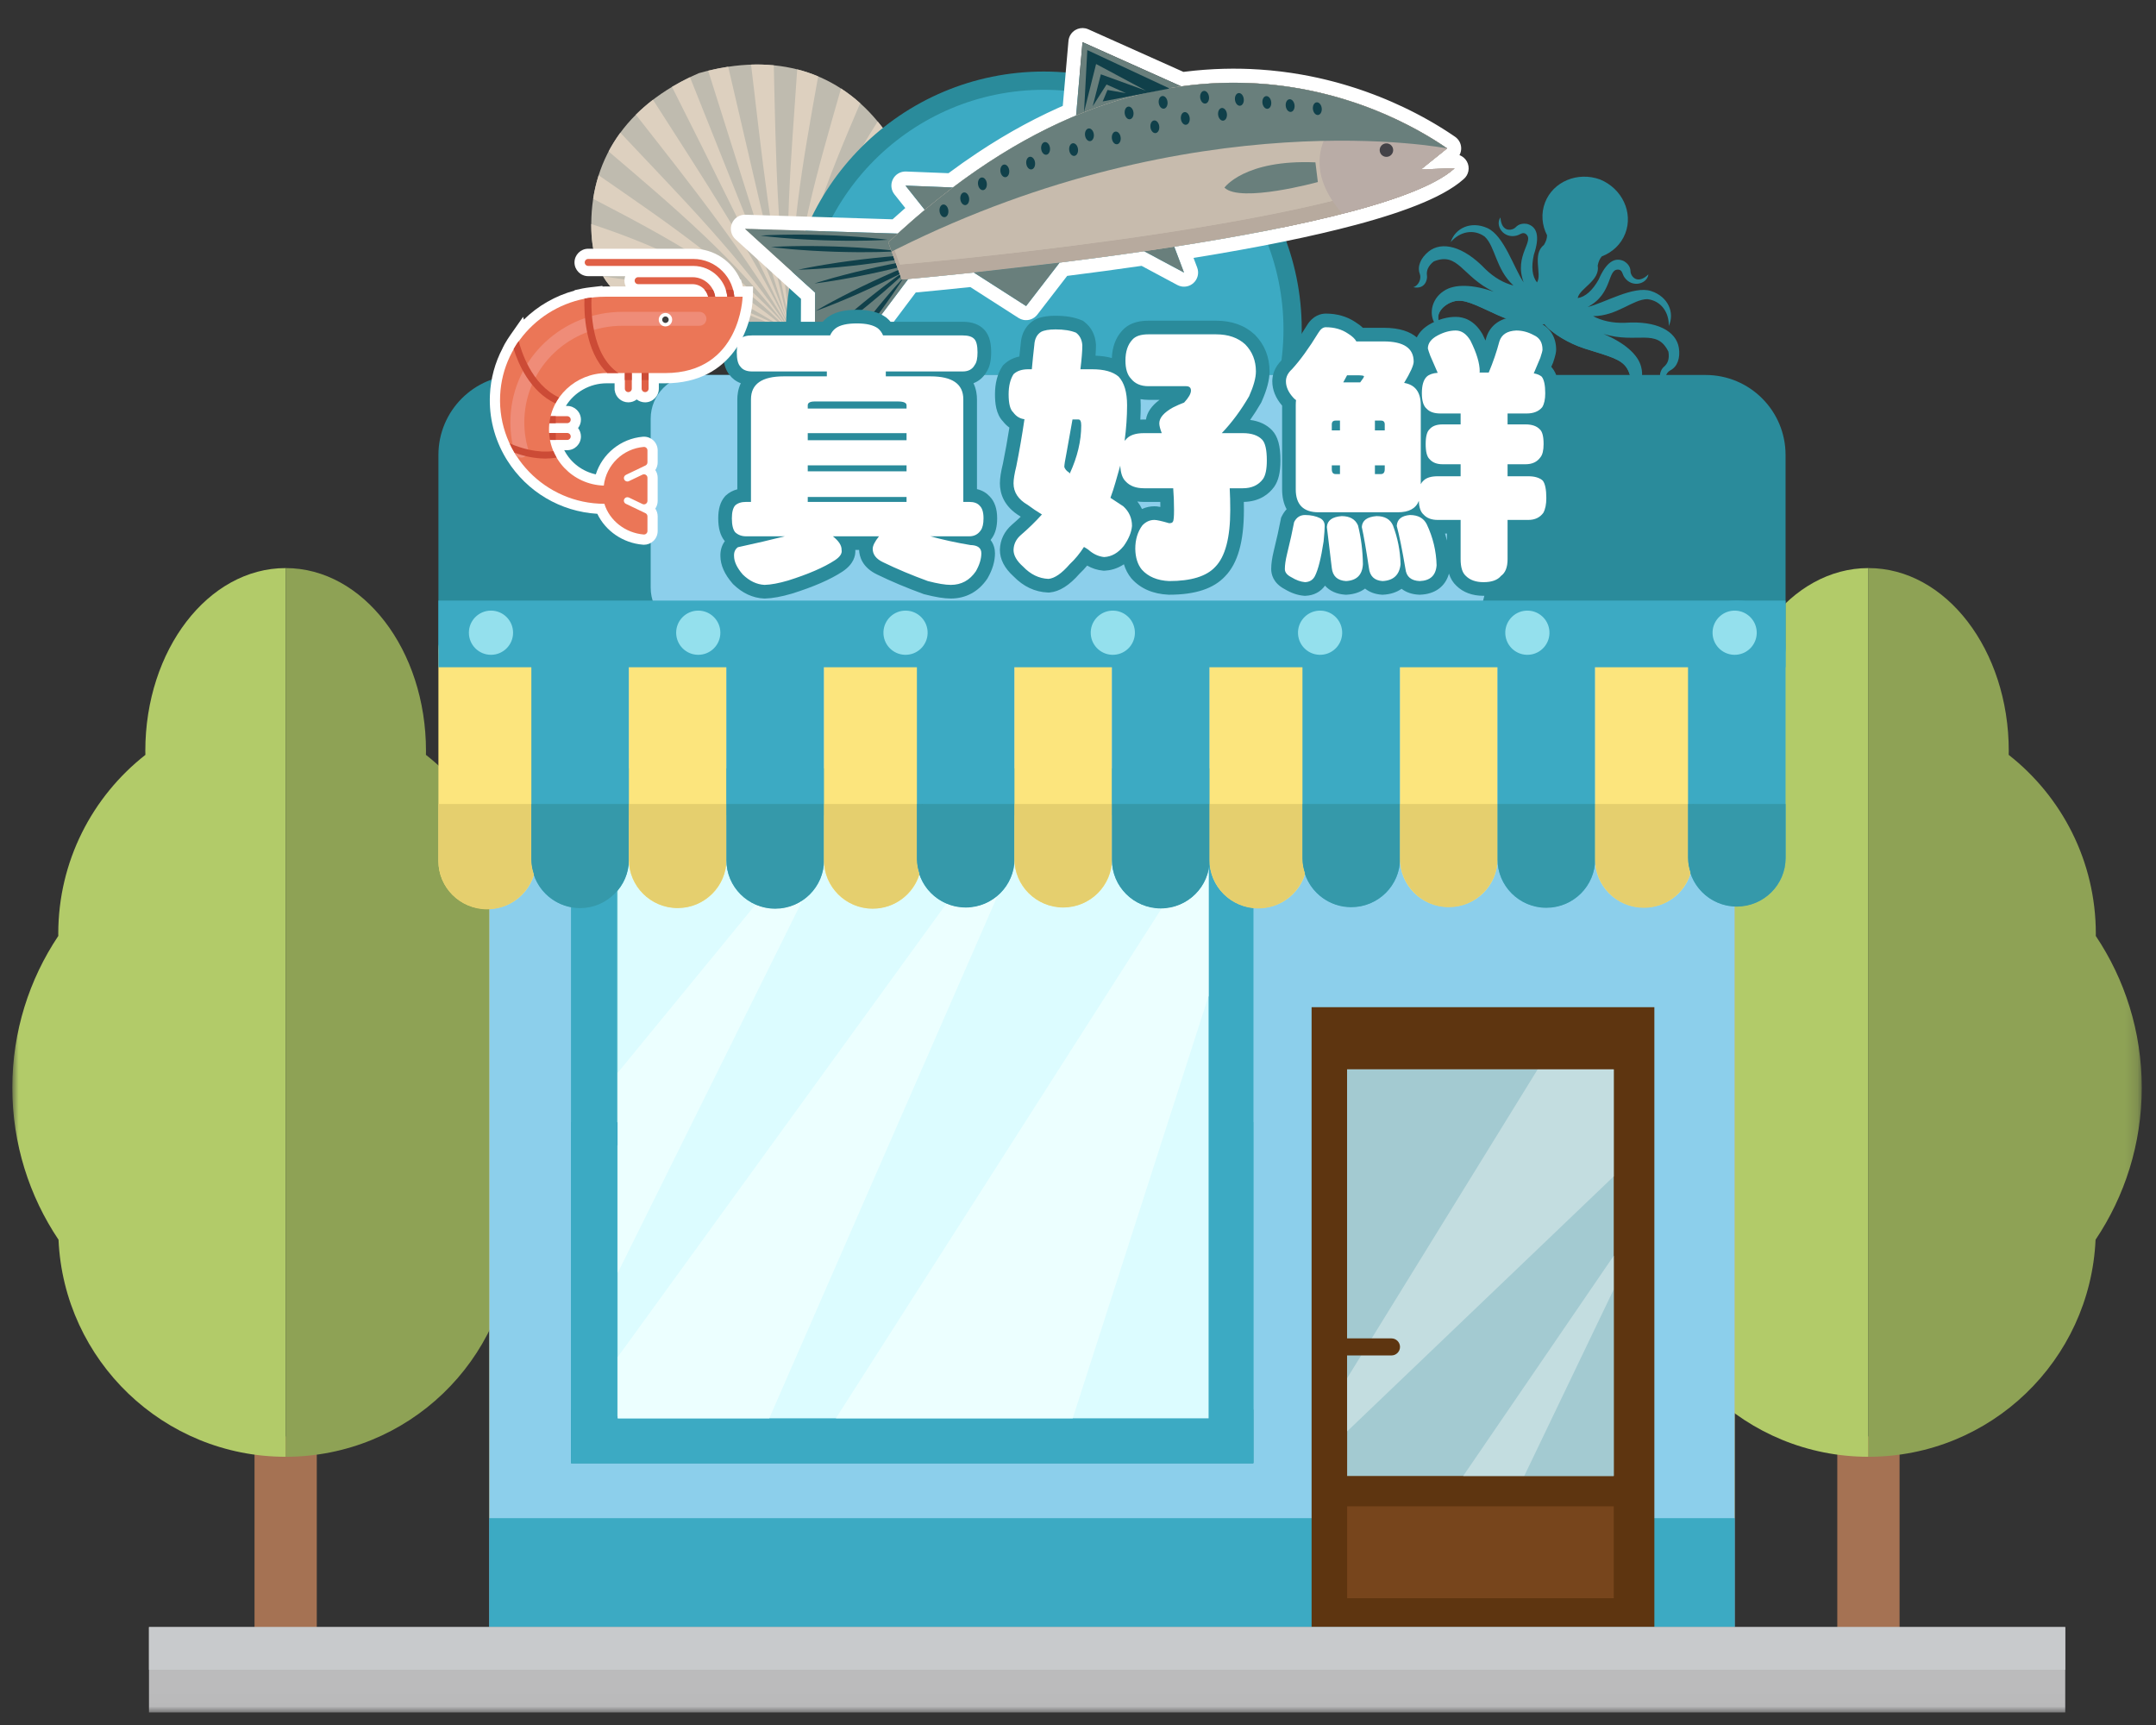 <svg xmlns="http://www.w3.org/2000/svg" xmlns:xlink="http://www.w3.org/1999/xlink" width="175" height="140" viewBox="0 0 175 140">
  <rect x="0" y="0" width="175" height="140" fill="#333333" stroke="none"/>
  <defs>
    <polygon id="icon_store-a" points="0 136.982 172.844 136.982 172.844 .277 0 .277"/>
  </defs>
  <g fill="none" fill-rule="evenodd" transform="translate(1 2)">
    <path fill="#2A8B9B" d="M129.019,18.806 C128.861,18.989 128.753,19.203 128.684,19.55 C128.901,20.791 127.191,21.409 127.061,22.193 C127.685,22.091 128.264,21.574 128.763,20.685 C129.382,19.259 130.07,18.846 130.81,19.191 C131.155,19.4 131.339,19.676 131.347,20.024 C131.355,20.406 131.885,21.15 132.799,20.269 C132.702,21.054 131.461,21.398 130.848,20.497 C130.675,20.243 130.7,19.971 130.43,19.891 C129.411,19.716 129.984,21.817 127.867,22.917 C129.219,22.593 131.595,21.165 133.005,21.618 C134.415,22.07 134.944,23.388 134.453,24.456 C134.482,23.327 133.807,22.404 132.714,22.278 C131.524,22.288 130.273,23.642 128.314,23.66 C128.993,24.022 129.885,24.238 130.908,24.197 C133.483,24.01 135.064,24.875 135.274,26.244 C135.399,27.059 135.149,27.767 134.583,28.055 C134.208,28.246 134.023,28.832 134.249,29.206 C133.409,28.719 133.813,27.97 134.053,27.773 C134.36,27.52 134.524,27.14 134.423,26.542 C133.478,24.597 131.896,25.929 129.159,25.107 C130.774,25.772 131.977,26.755 132.213,27.79 C132.538,28.998 131.767,30.181 130.687,30.284 C130.138,30.336 129.341,29.845 129.649,30.805 C128.9,30.188 129.569,29.624 130.284,29.848 C131.305,30.168 131.675,28.931 131.066,27.901 C130.59,27.129 129.649,26.93 127.609,26.283 C126.394,25.897 124.968,25.072 124.355,24.296 C123.38,24.461 121.769,24.118 120.608,23.59 C118.661,22.703 117.829,22.22 116.958,22.475 C115.816,22.831 115.262,23.996 116.233,24.443 C116.914,24.756 117.032,25.623 116.063,25.579 C116.936,25.073 116.015,24.903 115.642,24.497 C114.909,23.696 115.13,22.302 116.181,21.624 C117.051,21.014 118.602,21.09 120.246,21.678 C117.664,20.455 117.383,18.405 115.378,19.217 C114.902,19.593 114.769,19.984 114.827,20.378 C114.873,20.685 114.671,21.511 113.721,21.31 C114.139,21.184 114.396,20.625 114.245,20.231 C114.018,19.639 114.308,18.946 114.946,18.425 C116.019,17.549 117.772,17.967 119.558,19.831 C120.29,20.547 121.097,20.984 121.843,21.171 C120.401,19.845 120.38,18.001 119.504,17.197 C118.609,16.558 117.489,16.79 116.754,17.648 C117.106,16.526 118.381,15.903 119.731,16.512 C121.081,17.121 121.887,19.773 122.673,20.919 C121.84,18.684 123.673,17.509 122.799,16.955 C122.545,16.834 122.381,17.053 122.083,17.125 C121.024,17.383 120.333,16.296 120.788,15.649 C120.876,16.915 121.767,16.718 122.03,16.44 C122.268,16.187 122.59,16.106 122.987,16.181 C123.767,16.421 124.001,17.189 123.504,18.662 C123.279,19.656 123.362,20.429 123.757,20.922 C124.186,20.253 123.331,18.648 124.323,17.873 C124.505,17.569 124.568,17.338 124.573,17.096 C124.156,16.282 124.067,15.326 124.41,14.435 C125.065,12.733 127.049,11.908 128.869,12.563 C130.66,13.297 131.579,15.239 130.924,16.941 C130.582,17.831 129.875,18.482 129.019,18.806 Z"/>
    <path fill="#2A8B9B" d="M130.844 29.862C131.423 29.659 131.553 28.717 131.071 27.903 130.595 27.131 129.654 26.932 127.615 26.285 126.399 25.899 124.974 25.074 124.361 24.298L124.458 24.038 124.355 24.296C123.38 24.461 121.769 24.118 120.608 23.59 118.661 22.703 117.829 22.221 116.958 22.474 116.056 22.756 115.521 23.542 115.815 24.081 115.437 23.506 115.587 22.854 116.241 22.352 117.01 21.76 117.983 22.068 118.963 22.482 120.814 23.262 122.692 23.75 124.553 23.779L124.554 23.777 124.557 23.779 124.561 23.779 124.56 23.782C125.961 25.007 127.682 25.904 129.578 26.565 130.583 26.915 131.512 27.338 131.686 28.293 131.834 29.104 131.509 29.688 130.844 29.862L130.844 29.862zM130.638 29.9L130.639 29.9 130.638 29.901 130.638 29.9zM115.941 24.247L115.94 24.246 115.941 24.247zM128.111 19.705C127.908 19.534 127.54 19.636 127.289 19.933 127.038 20.23 126.999 20.61 127.202 20.781 127.405 20.952 127.773 20.851 128.024 20.553 128.275 20.256 128.313 19.876 128.111 19.705M124.645 18.372C124.911 18.381 125.115 18.703 125.102 19.092 125.089 19.48 124.864 19.788 124.598 19.779 124.333 19.771 124.128 19.448 124.141 19.06 124.154 18.671 124.38 18.363 124.645 18.372"/>
    <path fill="#2A8B9B" d="M127.856 20.007C127.71 19.884 127.445 19.957 127.265 20.171 127.084 20.385 127.056 20.658 127.202 20.781 127.348 20.904 127.613 20.831 127.793 20.617 127.974 20.404 128.002 20.13 127.856 20.007M124.632 18.767C124.823 18.773 124.97 19.005 124.961 19.285 124.952 19.564 124.789 19.786 124.598 19.779 124.407 19.773 124.26 19.541 124.269 19.262 124.279 18.982 124.441 18.761 124.632 18.767"/>
    <path fill="#A59B8D" d="M61.831 25.111C60.025 25.516 59.105 26.601 57.626 26.828 56.288 25.744 55.341 24.472 55.184 22.82 55.027 21.169 57.523 22.184 57.523 22.184L61.768 24.338 61.831 25.111zM64.441 24.176C66.093 23.343 67.493 23.598 68.78 22.835 69.125 21.147 69.05 19.563 68.123 18.188 67.195 16.812 65.911 19.181 65.911 19.181L63.999 23.54 64.441 24.176z"/>
    <path fill="#BFBBAF" d="M63.262,24.995 C64.451,24.58 64.871,23.596 65.21,22.704 C65.727,20.156 67.456,18.281 70.142,16.659 C72.712,14.608 73.047,11.483 70.556,8.257 C67.17,3.87 62.047,2.14 55.721,3.939 C49.691,6.565 46.831,11.153 46.999,16.691 C47.122,20.765 49.365,22.967 52.653,22.921 C55.758,22.469 58.285,22.821 60.302,24.461 C61.131,24.935 62.08,25.429 63.262,24.995"/>
    <path fill="#DDD0BF" d="M63.268 24.953C60.551 19.04 56.606 11.119 53.544 5.051 54.007 4.775 54.494 4.513 55.005 4.266L63.268 24.953zM52.002 6.095C55.968 12.292 59.969 18.34 63.15 24.803 59.542 18.607 55.098 13.026 50.612 7.309 51.038 6.885 51.501 6.479 52.002 6.095"/>
    <path fill="#DDD0BF" d="M49.352,8.771 C54.159,13.895 59.153,18.854 63.1,24.81 C63.049,24.752 62.998,24.694 62.947,24.637 C58.842,19.14 53.725,14.828 48.4,10.291 C48.676,9.765 48.994,9.258 49.352,8.771"/>
    <path fill="#DDD0BF" d="M47.592,12.225 C53.264,16.153 58.575,19.718 62.947,24.637 C62.948,24.638 62.949,24.639 62.95,24.64 C63,24.697 63.05,24.753 63.1,24.81 C63.141,24.857 63.182,24.903 63.223,24.95 C63.228,24.961 63.233,24.972 63.238,24.983 C63.226,24.976 63.213,24.969 63.201,24.962 C63.194,24.959 63.187,24.955 63.18,24.951 C63.156,24.938 63.131,24.925 63.106,24.911 C58.564,20.112 53.021,17.198 47.147,14.137 C47.247,13.481 47.395,12.843 47.592,12.225"/>
    <path fill="#DDD0BF" d="M46.992,16.184 C53.362,18.26 58.535,21.028 62.985,24.847 C62.867,24.784 62.748,24.722 62.63,24.661 C57.95,21.526 52.805,19.784 47.155,18.203 C47.068,17.732 47.015,17.228 46.999,16.691 C46.994,16.521 46.991,16.352 46.992,16.184"/>
    <path fill="#DDD0BF" d="M47.961 20.441C50.675 20.784 53.22 21.252 55.666 21.938 57.124 22.347 58.547 22.834 59.951 23.416 60.851 23.79 61.743 24.203 62.63 24.661L62.985 24.847C63.053 24.905 63.12 24.963 63.187 25.022 63.228 25.057 63.269 25.093 63.31 25.129 63.251 25.099 63.192 25.069 63.134 25.039 62.675 24.808 62.222 24.59 61.772 24.386 59.466 23.34 57.282 22.659 55.224 22.36 53.447 22.102 51.765 22.128 50.179 22.448 49.26 22.037 48.505 21.363 47.961 20.441M63.161 24.88C61.625 18.668 59.673 10.102 58.108 3.417 57.576 3.497 57.034 3.604 56.481 3.738L63.161 24.88zM59.963 3.244C60.833 10.55 61.581 17.763 63.226 24.776 62.081 17.698 61.971 10.565 61.808 3.301 61.209 3.242 60.595 3.223 59.963 3.244"/>
    <path fill="#DDD0BF" d="M63.709,3.63 C63.249,10.641 62.538,17.642 63.269,24.749 C63.272,24.672 63.275,24.595 63.278,24.518 C62.96,17.665 64.176,11.086 65.41,4.2 C64.863,3.97 64.296,3.779 63.709,3.63"/>
    <path fill="#DDD0BF" d="M67.263,5.182 C65.373,11.817 63.533,17.943 63.278,24.518 C63.278,24.52 63.277,24.522 63.278,24.523 C63.275,24.598 63.272,24.674 63.269,24.749 C63.267,24.811 63.265,24.873 63.264,24.935 C63.266,24.947 63.27,24.959 63.272,24.971 C63.277,24.957 63.283,24.944 63.288,24.931 C63.291,24.924 63.294,24.917 63.297,24.909 C63.308,24.884 63.318,24.858 63.329,24.832 C63.791,18.24 66.225,12.47 68.82,6.376 C68.326,5.934 67.807,5.534 67.263,5.182"/>
    <path fill="#DDD0BF" d="M70.239,7.86 C66.636,13.507 64.395,18.929 63.382,24.705 C63.433,24.581 63.486,24.458 63.538,24.336 C65.165,18.943 68.033,14.332 71.395,9.524 C71.163,9.105 70.885,8.681 70.557,8.256 C70.452,8.122 70.346,7.99 70.239,7.86"/>
    <path fill="#DDD0BF" d="M72.193,11.765 C70.313,13.752 68.645,15.729 67.19,17.812 C66.323,19.053 65.532,20.332 64.818,21.674 C64.36,22.534 63.933,23.419 63.538,24.336 L63.382,24.705 C63.366,24.793 63.351,24.881 63.336,24.969 C63.328,25.022 63.318,25.075 63.31,25.129 C63.336,25.068 63.363,25.008 63.389,24.948 C63.596,24.478 63.808,24.021 64.026,23.579 C65.143,21.307 66.399,19.395 67.8,17.857 C69.009,16.53 70.325,15.482 71.753,14.723 C72.203,13.822 72.358,12.822 72.193,11.765"/>
    <path fill="#3CAAC3" d="M83.728,44.923 C72.595,44.923 63.538,35.867 63.538,24.735 C63.538,13.603 72.595,4.547 83.728,4.547 C94.862,4.547 103.919,13.603 103.919,24.735 C103.919,35.867 94.862,44.923 83.728,44.923"/>
    <path fill="#2A8B9B" d="M83.728,3.806 C72.168,3.806 62.797,13.176 62.797,24.735 C62.797,36.294 72.168,45.664 83.728,45.664 C95.289,45.664 104.66,36.294 104.66,24.735 C104.66,13.176 95.289,3.806 83.728,3.806 M83.728,5.288 C94.453,5.288 103.178,14.012 103.178,24.735 C103.178,35.458 94.453,44.182 83.728,44.182 C73.004,44.182 64.279,35.458 64.279,24.735 C64.279,14.012 73.004,5.288 83.728,5.288"/>
    <path fill="#FFF" d="M58.621,11.665 C58.581,11.696 58.535,11.727 58.493,11.758 C58.418,11.813 58.344,11.869 58.264,11.924 C58.208,11.961 58.148,11.998 58.09,12.035 C58.015,12.083 57.943,12.131 57.865,12.178 C57.797,12.219 57.725,12.259 57.654,12.299 C57.579,12.342 57.506,12.386 57.427,12.428 C57.347,12.471 57.264,12.514 57.181,12.557 C57.105,12.596 57.03,12.635 56.952,12.674 C56.861,12.719 56.765,12.764 56.671,12.809 C56.595,12.845 56.519,12.881 56.44,12.917 C56.338,12.963 56.231,13.01 56.124,13.056 C56.049,13.089 55.974,13.122 55.896,13.154 C55.781,13.203 55.662,13.251 55.543,13.299 C55.469,13.329 55.395,13.358 55.32,13.388 C55.191,13.438 55.061,13.488 54.928,13.538 C54.857,13.564 54.786,13.591 54.714,13.617 C54.572,13.669 54.428,13.721 54.281,13.772 C54.215,13.796 54.148,13.819 54.08,13.842 C53.925,13.896 53.767,13.949 53.606,14.002 C53.545,14.023 53.483,14.043 53.421,14.063 C53.251,14.118 53.078,14.174 52.902,14.228 C52.848,14.245 52.793,14.262 52.738,14.279 C52.552,14.336 52.363,14.393 52.17,14.451 C52.126,14.464 52.082,14.476 52.038,14.489 C51.833,14.549 51.625,14.609 51.415,14.668 C51.383,14.677 51.351,14.686 51.319,14.695 C51.096,14.757 50.87,14.819 50.64,14.881 C50.62,14.886 50.6,14.891 50.581,14.896 C46.401,16.012 41.268,16.971 36.183,17.762 L36.976,19.862 L33.74,18.13 C31.326,18.483 28.961,18.797 26.754,19.071 L26.878,19.057 L24.16,22.58 L19.912,19.858 L19.945,19.854 C17.376,20.127 15.465,20.305 14.593,20.384 L6.995,30.508 L7.034,21.491 L1.339,16.312 L13.745,16.699 L13.746,16.701 C14.481,16.027 15.212,15.385 15.937,14.777 L14.369,12.805 L18.22,12.958 C19.101,12.292 19.973,11.675 20.838,11.1 C20.844,11.095 20.851,11.091 20.858,11.086 C21.15,10.892 21.442,10.703 21.732,10.519 C21.756,10.504 21.781,10.488 21.805,10.473 C22.085,10.296 22.363,10.125 22.641,9.957 C22.675,9.936 22.71,9.915 22.744,9.895 C23.015,9.732 23.285,9.574 23.555,9.42 C23.594,9.398 23.634,9.375 23.673,9.353 C23.939,9.202 24.203,9.055 24.467,8.912 C24.509,8.889 24.551,8.867 24.593,8.844 C24.856,8.703 25.118,8.566 25.379,8.433 C25.419,8.412 25.46,8.392 25.5,8.371 C25.763,8.238 26.026,8.108 26.287,7.982 C26.322,7.966 26.356,7.95 26.391,7.933 C26.658,7.806 26.924,7.682 27.19,7.562 C27.214,7.551 27.239,7.54 27.264,7.529 C27.539,7.406 27.812,7.287 28.085,7.173 C28.094,7.168 28.103,7.165 28.112,7.161 C28.147,7.146 28.181,7.133 28.216,7.118 L28.739,1.163 L36.757,4.753 C36.872,4.737 36.987,4.723 37.101,4.709 C37.146,4.703 37.191,4.697 37.236,4.691 C37.449,4.665 37.66,4.642 37.87,4.621 C37.921,4.615 37.972,4.61 38.022,4.605 C38.228,4.585 38.432,4.567 38.635,4.552 C38.689,4.547 38.743,4.544 38.796,4.539 C38.997,4.525 39.196,4.513 39.394,4.502 C39.448,4.499 39.502,4.497 39.557,4.494 C39.753,4.485 39.949,4.477 40.144,4.471 C40.197,4.47 40.251,4.469 40.304,4.468 C40.499,4.463 40.693,4.46 40.885,4.459 C40.935,4.459 40.984,4.459 41.034,4.459 C41.23,4.459 41.424,4.461 41.617,4.464 C41.66,4.465 41.701,4.467 41.743,4.468 C41.943,4.473 42.142,4.479 42.34,4.487 C42.367,4.488 42.395,4.49 42.422,4.491 C42.633,4.501 42.842,4.512 43.049,4.526 C43.053,4.526 43.056,4.526 43.059,4.527 C44.201,4.603 45.295,4.741 46.338,4.925 C46.341,4.926 46.344,4.926 46.347,4.927 C46.526,4.958 46.703,4.992 46.879,5.027 C46.915,5.034 46.951,5.04 46.987,5.048 C46.995,5.049 47.003,5.051 47.011,5.052 C47.163,5.083 47.313,5.115 47.462,5.147 C47.512,5.157 47.564,5.168 47.614,5.179 C47.761,5.212 47.907,5.246 48.051,5.28 C48.11,5.294 48.169,5.307 48.228,5.322 C48.366,5.355 48.503,5.39 48.639,5.425 C48.701,5.441 48.764,5.457 48.826,5.473 C48.959,5.508 49.089,5.543 49.218,5.579 C49.283,5.597 49.347,5.615 49.411,5.633 C49.538,5.669 49.663,5.706 49.788,5.743 C49.852,5.762 49.917,5.782 49.98,5.801 C50.103,5.838 50.223,5.876 50.344,5.914 C50.408,5.935 50.471,5.955 50.535,5.976 C50.609,6 50.684,6.024 50.758,6.048 C50.761,6.049 50.763,6.05 50.766,6.051 C50.807,6.065 50.847,6.079 50.888,6.093 C50.95,6.114 51.012,6.135 51.074,6.157 C51.172,6.191 51.271,6.225 51.368,6.259 C51.397,6.27 51.427,6.28 51.457,6.291 C51.503,6.308 51.548,6.325 51.594,6.342 C51.708,6.384 51.822,6.425 51.934,6.467 C51.956,6.476 51.979,6.484 52.001,6.493 C52.052,6.512 52.102,6.532 52.152,6.551 C52.247,6.588 52.342,6.625 52.436,6.662 C52.477,6.679 52.517,6.695 52.558,6.712 C52.614,6.735 52.671,6.757 52.727,6.78 C52.793,6.807 52.859,6.834 52.924,6.861 C52.958,6.875 52.99,6.889 53.022,6.903 C53.061,6.919 53.098,6.935 53.136,6.951 C53.182,6.971 53.23,6.991 53.275,7.01 C53.315,7.028 53.355,7.045 53.394,7.062 C53.403,7.066 53.411,7.069 53.419,7.073 C53.729,7.209 54.029,7.346 54.317,7.483 C54.354,7.5 54.389,7.517 54.425,7.534 C54.552,7.596 54.678,7.657 54.801,7.718 C54.85,7.743 54.899,7.767 54.948,7.792 C55.056,7.846 55.163,7.901 55.267,7.955 C55.317,7.981 55.366,8.006 55.415,8.032 C55.418,8.033 55.42,8.035 55.423,8.036 C55.438,8.044 55.454,8.052 55.468,8.06 C55.554,8.105 55.638,8.15 55.72,8.194 C55.764,8.218 55.808,8.242 55.851,8.265 C55.947,8.317 56.041,8.369 56.133,8.421 C56.153,8.432 56.172,8.443 56.192,8.454 C56.215,8.467 56.239,8.48 56.261,8.493 C56.335,8.535 56.407,8.576 56.478,8.617 C56.495,8.627 56.512,8.637 56.529,8.647 C56.57,8.67 56.612,8.695 56.653,8.718 C56.673,8.73 56.691,8.742 56.712,8.753 C56.743,8.772 56.773,8.79 56.804,8.808 C56.818,8.817 56.832,8.825 56.846,8.834 C56.903,8.867 56.959,8.901 57.014,8.934 C57.052,8.957 57.087,8.979 57.124,9.001 C57.129,9.005 57.135,9.008 57.14,9.011 C57.214,9.056 57.285,9.101 57.356,9.145 C57.396,9.17 57.437,9.196 57.476,9.221 C57.545,9.264 57.612,9.307 57.677,9.349 C57.714,9.373 57.751,9.397 57.787,9.42 C57.826,9.446 57.864,9.471 57.901,9.496 C57.903,9.497 57.904,9.497 57.906,9.498 C57.933,9.517 57.96,9.535 57.987,9.553 C58.015,9.571 58.044,9.59 58.071,9.608 C58.162,9.669 58.248,9.728 58.331,9.785 L56.21,11.49 L56.768,11.472 L58.935,11.404 C58.838,11.492 58.733,11.579 58.621,11.665 M59.337,10.331 C59.434,10.153 59.482,9.951 59.475,9.744 C59.462,9.383 59.279,9.049 58.982,8.843 C58.896,8.784 58.804,8.722 58.71,8.658 L58.653,8.62 L58.622,8.6 L58.539,8.545 C58.536,8.543 58.534,8.541 58.532,8.54 L58.413,8.462 L58.304,8.391 C58.23,8.343 58.16,8.299 58.089,8.254 L57.964,8.175 C57.89,8.129 57.815,8.082 57.739,8.036 L57.718,8.023 L57.61,7.957 L57.458,7.866 L57.433,7.851 L57.405,7.834 L57.366,7.811 L57.295,7.768 L57.272,7.755 L57.23,7.73 L57.14,7.677 L57.102,7.656 L57.073,7.639 L57.054,7.628 L57.033,7.616 C56.965,7.576 56.896,7.537 56.825,7.496 L56.779,7.471 L56.755,7.457 L56.721,7.438 L56.695,7.424 C56.596,7.368 56.499,7.314 56.399,7.26 L56.309,7.211 L56.265,7.188 C56.179,7.141 56.092,7.094 56.004,7.048 C56.001,7.046 55.984,7.037 55.981,7.036 L55.962,7.026 C55.957,7.023 55.952,7.021 55.947,7.018 C55.947,7.018 55.946,7.018 55.946,7.018 L55.794,6.938 C55.686,6.882 55.575,6.826 55.463,6.77 L55.42,6.748 L55.309,6.692 C55.183,6.63 55.053,6.567 54.921,6.503 L54.88,6.483 L54.808,6.448 C54.508,6.306 54.194,6.163 53.878,6.024 L53.855,6.014 L53.734,5.961 L53.63,5.917 L53.584,5.898 L53.467,5.848 L53.432,5.833 L53.367,5.805 L53.194,5.734 L53.161,5.721 L52.986,5.65 L52.937,5.63 L52.859,5.598 C52.775,5.565 52.688,5.531 52.602,5.498 L52.566,5.484 L52.522,5.467 L52.408,5.423 L52.368,5.408 L52.341,5.397 C52.223,5.353 52.105,5.31 51.987,5.267 L51.936,5.248 L51.845,5.214 L51.753,5.181 C51.661,5.148 51.568,5.117 51.476,5.084 L51.447,5.075 L51.253,5.008 L51.211,4.993 L51.129,4.965 L50.974,4.914 L50.89,4.887 L50.692,4.824 C50.566,4.784 50.44,4.745 50.314,4.706 L50.114,4.646 C49.986,4.608 49.855,4.57 49.724,4.532 L49.525,4.476 C49.39,4.439 49.255,4.402 49.119,4.366 L48.986,4.332 L48.925,4.316 C48.782,4.279 48.64,4.244 48.497,4.209 L48.366,4.178 L48.315,4.166 C48.164,4.13 48.014,4.095 47.86,4.061 L47.757,4.039 L47.703,4.028 C47.548,3.994 47.393,3.961 47.236,3.93 L47.211,3.925 L47.138,3.911 L47.098,3.903 C46.916,3.867 46.732,3.833 46.546,3.8 C46.542,3.799 46.529,3.797 46.525,3.796 C45.418,3.6 44.273,3.461 43.136,3.385 C42.91,3.369 42.693,3.358 42.475,3.348 L42.446,3.346 L42.389,3.343 C42.184,3.334 41.978,3.328 41.77,3.323 L41.722,3.322 L41.639,3.32 C41.44,3.316 41.238,3.315 41.035,3.314 L40.983,3.314 L40.881,3.314 C40.681,3.315 40.48,3.318 40.277,3.323 L40.233,3.324 L40.11,3.327 C39.909,3.333 39.706,3.341 39.503,3.35 L39.333,3.359 C39.128,3.37 38.921,3.383 38.714,3.398 L38.546,3.41 C38.336,3.427 38.125,3.445 37.912,3.466 L37.805,3.476 L37.755,3.482 C37.536,3.504 37.317,3.528 37.097,3.555 L37.001,3.567 L36.956,3.573 L36.931,3.576 L29.207,0.118 C29.128,0.083 29.047,0.057 28.964,0.04 C28.691,-0.014 28.404,0.032 28.159,0.176 C27.84,0.363 27.631,0.694 27.598,1.063 L27.136,6.334 C27.023,6.384 26.909,6.434 26.796,6.485 L26.769,6.496 L26.719,6.519 C26.447,6.641 26.173,6.769 25.898,6.9 L25.864,6.916 L25.791,6.951 C25.523,7.08 25.253,7.213 24.983,7.35 L24.964,7.36 L24.857,7.413 C24.59,7.55 24.321,7.691 24.051,7.836 L23.923,7.905 C23.652,8.052 23.38,8.202 23.107,8.357 L23.023,8.405 L22.986,8.426 C22.71,8.584 22.433,8.746 22.155,8.913 L22.093,8.95 L22.05,8.976 C21.765,9.148 21.48,9.324 21.193,9.505 L21.147,9.534 L21.119,9.552 C20.822,9.741 20.524,9.934 20.224,10.132 C20.222,10.134 20.21,10.142 20.208,10.144 C19.415,10.671 18.627,11.226 17.858,11.798 L14.414,11.661 C13.967,11.643 13.55,11.887 13.348,12.287 C13.145,12.686 13.194,13.167 13.473,13.517 L14.353,14.624 C14.011,14.922 13.666,15.228 13.321,15.54 L1.375,15.168 C0.896,15.153 0.458,15.438 0.278,15.883 C0.098,16.327 0.214,16.836 0.569,17.159 L5.887,21.995 L5.85,30.503 C5.848,30.997 6.163,31.436 6.631,31.593 C6.677,31.609 6.724,31.621 6.771,31.631 C7.199,31.716 7.644,31.551 7.911,31.195 L15.203,21.478 C16.155,21.39 17.685,21.243 19.632,21.039 L23.542,23.544 C23.665,23.623 23.798,23.675 23.934,23.703 C24.35,23.786 24.793,23.633 25.066,23.279 L27.494,20.132 C29.572,19.87 31.598,19.597 33.532,19.317 L36.436,20.872 C36.536,20.925 36.643,20.963 36.751,20.985 C37.094,21.054 37.458,20.962 37.731,20.723 C38.09,20.408 38.216,19.904 38.047,19.458 L37.75,18.673 C42.998,17.825 47.408,16.928 50.876,16.002 L50.91,15.993 L50.935,15.987 C51.17,15.924 51.4,15.861 51.627,15.798 L51.666,15.787 L51.723,15.771 C51.939,15.71 52.151,15.649 52.359,15.588 L52.405,15.575 L52.495,15.548 C52.691,15.49 52.884,15.432 53.075,15.373 L53.101,15.365 L53.243,15.321 C53.424,15.265 53.6,15.208 53.775,15.152 L53.965,15.09 C54.13,15.035 54.293,14.98 54.453,14.925 L54.661,14.852 C54.812,14.799 54.961,14.746 55.108,14.692 L55.297,14.622 L55.329,14.61 C55.467,14.558 55.604,14.506 55.737,14.454 L55.924,14.38 L55.969,14.362 C56.095,14.311 56.22,14.26 56.34,14.209 C56.409,14.181 56.475,14.152 56.542,14.123 L56.581,14.106 C56.693,14.057 56.805,14.008 56.914,13.959 C56.981,13.928 57.046,13.898 57.11,13.867 L57.16,13.844 L57.19,13.83 C57.281,13.787 57.372,13.744 57.46,13.7 C57.526,13.668 57.589,13.635 57.652,13.602 L57.706,13.574 L57.764,13.544 C57.835,13.507 57.906,13.47 57.974,13.434 C58.042,13.397 58.107,13.36 58.172,13.322 L58.223,13.293 L58.279,13.261 C58.339,13.227 58.399,13.193 58.456,13.158 C58.528,13.115 58.596,13.071 58.664,13.027 L58.709,12.998 L58.759,12.966 C58.81,12.935 58.859,12.903 58.906,12.871 C58.989,12.815 59.066,12.758 59.143,12.702 L59.172,12.68 L59.208,12.654 C59.247,12.627 59.286,12.599 59.322,12.571 C59.449,12.472 59.567,12.374 59.675,12.278 C59.866,12.117 60.006,11.893 60.059,11.629 C60.171,11.069 59.856,10.523 59.337,10.331" transform="translate(58.128 .259)"/>
    <polygon fill="#697F7C" points="71.874 16.958 59.467 16.571 65.162 21.749 65.123 30.767 73.328 19.834"/>
    <g fill="#10404A" transform="translate(60.62 16.865)">
      <path d="M10.46.755L.109.255M10.46.596C10.46.596 9.816.507 8.847.423 8.362.388 7.797.335 7.191.301 6.585.263 5.938.238 5.292.213 4.644.196 3.997.177 3.39.175 2.784.168 2.216.186 1.73.189.758.208.109.255.109.255.109.255.754.345 1.722.428 2.207.463 2.772.518 3.378.551 3.984.589 4.631.613 5.277.638 5.925.655 6.572.673 7.179.675 7.786.682 8.353.665 8.839.662 9.811.643 10.46.596 10.46.596"/>
    </g>
    <path fill="#10404A" d="M10.477,0.693 C10.477,0.693 9.833,0.604 8.864,0.521 C8.379,0.486 7.814,0.432 7.208,0.398 C6.602,0.36 5.956,0.336 5.309,0.31 C4.661,0.293 4.014,0.275 3.407,0.273 C2.801,0.265 2.233,0.283 1.747,0.286 C0.775,0.305 0.126,0.353 0.126,0.353 C0.126,0.353 0.771,0.442 1.739,0.526 C2.224,0.561 2.789,0.615 3.395,0.648 C4.001,0.686 4.648,0.71 5.295,0.736 C5.942,0.753 6.589,0.771 7.196,0.773 C7.803,0.779 8.37,0.762 8.856,0.76 C9.828,0.74 10.477,0.693 10.477,0.693" transform="translate(61.45 17.695)"/>
    <g fill="#10404A" transform="translate(65.048 18.802)">
      <path d="M9.545.045L.163 4.433M9.545.045C9.545.045 8.929.258 8.028.622 7.58.811 7.052 1.019 6.497 1.264 5.94 1.505 5.352 1.776 4.764 2.046 4.179 2.325 3.594 2.601 3.052 2.875 2.508 3.143 2.01 3.416 1.578 3.639.72 4.097.163 4.433.163 4.433.163 4.433.779 4.221 1.68 3.856 2.128 3.667 2.656 3.46 3.211 3.215 3.769 2.974 4.356 2.703 4.944 2.432 5.529 2.154 6.114 1.877 6.656 1.603 7.2 1.334 7.698 1.062 8.129.839 8.987.381 9.545.045 9.545.045"/>
    </g>
    <g fill="#10404A" transform="translate(65.048 18.525)">
      <path d="M10.168.262L.052 2.483M10.168.262C10.168.262 9.521.335 8.562.493 8.084.578 7.523.665 6.927.782 6.331.895 5.698 1.03 5.064 1.165 4.433 1.308 3.801 1.449 3.213 1.597 2.623 1.74 2.077 1.897 1.607 2.019.67 2.278.052 2.483.052 2.483.052 2.483.699 2.411 1.658 2.253 2.136 2.168 2.698 2.082 3.293 1.964 3.89 1.852 4.522 1.715 5.156 1.581 5.787 1.438 6.419 1.296 7.008 1.148 7.597 1.005 8.143.849 8.613.726 9.551.468 10.168.262 10.168.262"/>
    </g>
    <g fill="#10404A" transform="translate(63.664 18.525)">
      <path d="M10.408.125L.125 1.366M10.408.125C10.408.125 9.757.135 8.787.2 8.303.239 7.736.272 7.132.331 6.527.386 5.884.461 5.241.534 4.599.616 3.956.696 3.356.787 2.755.872 2.197.976 1.717 1.053.76 1.22.125 1.366.125 1.366.125 1.366.776 1.356 1.746 1.291 2.23 1.251 2.797 1.219 3.401 1.159 4.006 1.105 4.649 1.03 5.292.957 5.934.874 6.576.794 7.177.703 7.778.617 8.336.514 8.815.437 9.773.27 10.408.125 10.408.125"/>
    </g>
    <g fill="#10404A" transform="translate(65.878 20.463)">
      <path d="M6.503.022L.162 8.21M6.503.022C6.503.022 6.052.492 5.417 1.228 5.105 1.6 4.73 2.026 4.348 2.498 3.963 2.967 3.564 3.476 3.164 3.985 2.771 4.5 2.377 5.013 2.02 5.504 1.658 5.992 1.34 6.462 1.058 6.857.504 7.656.162 8.21.162 8.21.162 8.21.612 7.74 1.248 7.004 1.56 6.632 1.935 6.206 2.316 5.734 2.702 5.265 3.101 4.755 3.501 4.246 3.893 3.732 4.287 3.218 4.644 2.727 5.005 2.239 5.324 1.77 5.606 1.374 6.16.575 6.503.022 6.503.022"/>
    </g>
    <g fill="#10404A" transform="translate(65.325 19.356)">
      <path d="M7.697.233L.058 6.477M7.697.233C7.697.233 7.18.574 6.435 1.122 6.065 1.401 5.627 1.717 5.172 2.073 4.714 2.426 4.234 2.814 3.754 3.201 3.279 3.595 2.804 3.987 2.366 4.366 1.926 4.741 1.529 5.109 1.182 5.415.496 6.038.058 6.477.058 6.477.058 6.477.575 6.137 1.321 5.588 1.69 5.309 2.129 4.994 2.584 4.637 3.042 4.284 3.521 3.896 4.001 3.509 4.476 3.115 4.952 2.723 5.389 2.344 5.829 1.968 6.226 1.601 6.573 1.295 7.259.672 7.697.233 7.697.233"/>
    </g>
    <polygon fill="#697F7C" points="93.725 16.472 95.104 20.121 91.043 17.947"/>
    <polygon fill="#697F7C" points="77.197 13.25 72.497 13.063 75.263 16.542"/>
    <polygon fill="#697F7C" points="94.89 5.014 86.867 1.422 86.27 8.224"/>
    <path fill="#C7BBAD" d="M116.459,10.044 L114.338,11.748 L117.064,11.662 C110.694,17.42 72.191,20.689 72.191,20.689 L71.106,17.672 C93.324,-3.342 111.674,6.739 116.459,10.044"/>
    <path fill="#C7BBAD" d="M115.542,9.44 C115.887,9.658 116.195,9.861 116.459,10.044 L115.924,10.474 L114.188,10.529 L115.542,9.44 Z"/>
    <path fill="#B7AA9E" d="M72.042,19.469 C72.042,19.469 104.83,16.685 114.896,11.731 L117.064,11.662 C110.694,17.42 72.192,20.689 72.192,20.689 L71.106,17.672 C71.178,17.604 71.25,17.539 71.323,17.471 L72.042,19.469 Z"/>
    <path fill="#C7BBAD" d="M72.042,19.469 L71.323,17.471 C92.219,-2.124 109.656,5.733 115.542,9.441 L114.188,10.529 L115.924,10.474 L114.338,11.748 L114.896,11.731 C104.83,16.685 72.042,19.469 72.042,19.469"/>
    <polygon fill="#697F7C" points="85.006 19.315 82.288 22.839 78.04 20.117"/>
    <path fill="#697F7C" d="M105.968,12.775 C105.968,12.775 99.688,14.5 98.387,13.228 C98.387,13.228 100.014,10.929 105.772,11.177 L105.968,12.775 Z"/>
    <path fill="#B9ACA6" d="M108.886,6.307 C112.433,7.491 115.041,9.065 116.459,10.044 L114.338,11.749 L117.064,11.662 C115.543,13.036 112.19,14.269 107.969,15.349 C104.177,11.067 107.048,7.776 108.886,6.307"/>
    <path fill="#697F7C" d="M116.459,10.044 C116.459,10.044 96.17,6.055 71.792,18.208 C71.648,18.28 71.513,18.344 71.372,18.414 L71.106,17.672 C93.324,-3.342 111.674,6.739 116.459,10.044"/>
    <path fill="#434247" d="M110.991,10.25 C111.028,10.55 111.301,10.764 111.602,10.727 C111.902,10.69 112.115,10.417 112.079,10.117 C112.042,9.816 111.769,9.603 111.468,9.64 C111.168,9.676 110.954,9.95 110.991,10.25"/>
    <path fill="#10404A" d="M105.569 6.862C105.604 7.146 105.791 7.356 105.989 7.332 106.185 7.308 106.317 7.059 106.282 6.775 106.247 6.491 106.059 6.281 105.862 6.305 105.666 6.329 105.534 6.579 105.569 6.862M103.363 6.612C103.398 6.895 103.585 7.106 103.783 7.081 103.979 7.057 104.111 6.808 104.076 6.524 104.041 6.241 103.853 6.03 103.657 6.054 103.46 6.079 103.328 6.328 103.363 6.612M101.471 6.359C101.506 6.643 101.694 6.853 101.89 6.829 102.087 6.805 102.218 6.555 102.183 6.272 102.149 5.988 101.961 5.778 101.764 5.802 101.567 5.826 101.436 6.076 101.471 6.359M99.242 6.111C99.277 6.395 99.464 6.605 99.661 6.581 99.858 6.557 99.989 6.308 99.954 6.024 99.92 5.741 99.732 5.53 99.535 5.554 99.338 5.578 99.207 5.828 99.242 6.111M96.419 5.936C96.454 6.22 96.642 6.43 96.838 6.406 97.036 6.382 97.166 6.133 97.132 5.849 97.097 5.565 96.909 5.355 96.713 5.379 96.516 5.403 96.384 5.653 96.419 5.936M94.852 7.656C94.887 7.939 95.075 8.15 95.272 8.126 95.469 8.101 95.6 7.852 95.565 7.568 95.53 7.285 95.342 7.074 95.146 7.099 94.949 7.123 94.818 7.372 94.852 7.656M93.052 6.349C93.087 6.633 93.275 6.844 93.472 6.819 93.669 6.795 93.8 6.545 93.765 6.262 93.73 5.978 93.543 5.768 93.346 5.792 93.149 5.816 93.018 6.066 93.052 6.349M92.38 8.332C92.415 8.615 92.603 8.826 92.8 8.802 92.997 8.777 93.128 8.528 93.093 8.244 93.059 7.961 92.871 7.75 92.674 7.775 92.477 7.799 92.346 8.048 92.38 8.332M90.291 7.21C90.325 7.493 90.513 7.704 90.71 7.679 90.907 7.655 91.038 7.405 91.003 7.122 90.968 6.838 90.781 6.628 90.584 6.652 90.387 6.676 90.256 6.926 90.291 7.21M87.071 8.983C87.106 9.267 87.294 9.477 87.491 9.453 87.687 9.429 87.819 9.179 87.784 8.896 87.749 8.612 87.562 8.402 87.365 8.426 87.168 8.45 87.036 8.699 87.071 8.983M85.787 10.183C85.821 10.467 86.009 10.677 86.206 10.653 86.403 10.629 86.534 10.379 86.499 10.096 86.465 9.812 86.277 9.602 86.08 9.626 85.883 9.65 85.752 9.9 85.787 10.183M83.512 10.09C83.547 10.373 83.734 10.584 83.931 10.559 84.128 10.535 84.259 10.285 84.225 10.002 84.19 9.718 84.002 9.508 83.805 9.532 83.608 9.556 83.477 9.806 83.512 10.09M82.301 11.28C82.336 11.564 82.524 11.775 82.721 11.75 82.918 11.726 83.049 11.476 83.014 11.193 82.98 10.909 82.792 10.699 82.595 10.723 82.398 10.747 82.266 10.997 82.301 11.28M80.203 11.911C80.238 12.194 80.426 12.405 80.623 12.38 80.819 12.356 80.951 12.107 80.916 11.823 80.881 11.54 80.693 11.329 80.497 11.354 80.3 11.378 80.168 11.627 80.203 11.911M78.385 12.961C78.42 13.245 78.608 13.455 78.805 13.431 79.002 13.406 79.133 13.157 79.098 12.873 79.063 12.59 78.875 12.379 78.678 12.404 78.482 12.428 78.35 12.677 78.385 12.961M76.949 14.175C76.984 14.458 77.172 14.669 77.368 14.645 77.565 14.621 77.697 14.371 77.662 14.087 77.627 13.804 77.439 13.593 77.242 13.618 77.046 13.642 76.914 13.891 76.949 14.175M75.263 15.154C75.298 15.438 75.485 15.648 75.682 15.624 75.879 15.6 76.01 15.351 75.975 15.067 75.941 14.783 75.753 14.573 75.556 14.597 75.359 14.621 75.228 14.871 75.263 15.154M89.25 9.237C89.285 9.521 89.473 9.731 89.67 9.707 89.867 9.683 89.998 9.433 89.963 9.15 89.928 8.866 89.74 8.656 89.544 8.68 89.347 8.704 89.216 8.953 89.25 9.237M97.873 7.322C97.908 7.605 98.096 7.816 98.292 7.792 98.489 7.767 98.62 7.518 98.586 7.234 98.551 6.951 98.363 6.74 98.167 6.764 97.97 6.789 97.838 7.038 97.873 7.322"/>
    <polyline fill="#10404A" points="93.939 5.183 87.256 2.066 86.99 7.093 87.968 3.196 92.016 5.359 88.356 4.031 87.695 6.617 88.816 4.857 90.393 5.559 88.894 5.301 88.507 6.231"/>
    <mask id="icon_store-b" fill="#fff">
      <use xlink:href="#icon_store-a"/>
    </mask>
    <polygon fill="#A57253" points="19.659 130.23 24.713 130.23 24.713 114.578 19.659 114.578" mask="url(#icon_store-b)"/>
    <path fill="#B2CB69" d="M10.795,58.945 C10.795,59.052 10.8,59.158 10.802,59.264 C6.497,62.643 3.729,67.889 3.729,73.785 C3.729,73.843 3.733,73.9 3.733,73.958 C1.376,77.481 0,81.716 0,86.273 C0,90.842 1.383,95.087 3.75,98.616 C4.189,108.418 12.274,116.231 22.186,116.231 L22.186,44.105 C15.895,44.105 10.795,50.749 10.795,58.945" mask="url(#icon_store-b)"/>
    <path fill="#8EA255" d="M40.639,73.958 C40.64,73.9 40.644,73.843 40.644,73.785 C40.644,67.889 37.875,62.643 33.571,59.264 C33.572,59.158 33.577,59.052 33.577,58.945 C33.577,50.749 28.477,44.105 22.186,44.105 L22.186,116.231 C32.099,116.231 40.183,108.418 40.622,98.616 C42.99,95.087 44.372,90.842 44.372,86.274 C44.372,81.716 42.996,77.481 40.639,73.958" mask="url(#icon_store-b)"/>
    <polygon fill="#A57253" points="148.131 130.23 153.185 130.23 153.185 114.578 148.131 114.578" mask="url(#icon_store-b)"/>
    <path fill="#B2CB69" d="M139.267,58.945 C139.267,59.052 139.272,59.158 139.274,59.264 C134.969,62.643 132.201,67.889 132.201,73.785 C132.201,73.843 132.204,73.9 132.205,73.958 C129.848,77.481 128.472,81.716 128.472,86.273 C128.472,90.842 129.854,95.087 132.222,98.616 C132.661,108.418 140.746,116.231 150.658,116.231 L150.658,44.105 C144.367,44.105 139.267,50.749 139.267,58.945" mask="url(#icon_store-b)"/>
    <path fill="#8EA255" d="M169.111,73.958 C169.112,73.9 169.116,73.843 169.116,73.785 C169.116,67.889 166.347,62.643 162.043,59.264 C162.045,59.158 162.049,59.052 162.049,58.945 C162.049,50.749 156.949,44.105 150.658,44.105 L150.658,116.231 C160.57,116.231 168.655,108.418 169.094,98.616 C171.462,95.087 172.844,90.842 172.844,86.274 C172.844,81.716 171.468,77.481 169.111,73.958" mask="url(#icon_store-b)"/>
    <polygon fill="#E5AE54" points="38.719 121.213 139.8 121.213 139.8 51.646 38.719 51.646" mask="url(#icon_store-b)"/>
    <path fill="#2A8B9B" d="M137.442,56.843 L41.075,56.843 C37.491,56.843 34.586,53.938 34.586,50.354 L34.586,34.922 C34.586,31.338 37.491,28.433 41.075,28.433 L137.442,28.433 C141.027,28.433 143.932,31.338 143.932,34.922 L143.932,50.354 C143.932,53.938 141.027,56.843 137.442,56.843" mask="url(#icon_store-b)"/>
    <path fill="#8CCFEB" d="M115.995,49.24 L55.362,49.24 C53.403,49.24 51.815,47.652 51.815,45.694 L51.815,31.979 C51.815,30.021 53.403,28.433 55.362,28.433 L115.995,28.433 C117.954,28.433 119.542,30.021 119.542,31.979 L119.542,45.694 C119.542,47.652 117.954,49.24 115.995,49.24" mask="url(#icon_store-b)"/>
    <polygon fill="#8CCFEB" points="38.719 130.054 139.8 130.054 139.8 51.646 38.719 51.646" mask="url(#icon_store-b)"/>
    <polygon fill="#3CAAC3" points="45.36 116.747 100.73 116.747 100.73 60.363 45.36 60.363" mask="url(#icon_store-b)"/>
    <polygon fill="#2A8B9B" points="45.36 116.747 100.73 116.747 100.73 112.408 45.36 112.408" mask="url(#icon_store-b)"/>
    <polygon fill="#3CAAC3" points="38.719 130.054 139.8 130.054 139.8 121.213 38.719 121.213" mask="url(#icon_store-b)"/>
    <polygon fill="#5E3510" points="105.461 130.054 133.283 130.054 133.283 79.743 105.461 79.743" mask="url(#icon_store-b)"/>
    <polygon fill="#A3CAD1" points="108.346 117.79 129.985 117.79 129.985 84.791 108.346 84.791" mask="url(#icon_store-b)"/>
    <polygon fill="#A3CAD1" points="108.346 84.791 108.346 109.85 123.808 84.791" mask="url(#icon_store-b)"/>
    <polygon fill="#A3CAD1" points="129.985 117.79 129.985 102.647 122.721 117.79" mask="url(#icon_store-b)"/>
    <polygon fill="#C3DDE0" points="117.764 117.79 122.721 117.79 129.985 102.647 129.985 99.916" mask="url(#icon_store-b)"/>
    <polygon fill="#C3DDE0" points="129.985 93.473 129.985 84.791 123.808 84.791 108.346 109.85 108.346 114.169" mask="url(#icon_store-b)"/>
    <polygon fill="#77451C" points="108.346 127.709 129.985 127.709 129.985 120.252 108.346 120.252" mask="url(#icon_store-b)"/>
    <polygon fill="#BBBBBC" points="11.093 136.982 166.634 136.982 166.634 130.054 11.093 130.054" mask="url(#icon_store-b)"/>
    <polygon fill="#C8CACC" points="11.093 133.518 166.634 133.518 166.634 130.054 11.093 130.054" mask="url(#icon_store-b)"/>
    <polygon fill="#A3E2E2" points="48.242 114.897 98.866 114.897 98.866 63.249 48.242 63.249" mask="url(#icon_store-b)"/>
    <path fill="#3CAAC3" d="M49.096,112.943 L96.995,112.943 L96.995,64.166 L49.096,64.166 L49.096,112.943 Z M45.361,116.747 L100.73,116.747 L100.73,60.363 L45.361,60.363 L45.361,116.747 Z" mask="url(#icon_store-b)"/>
    <path fill="#3CAAC3" d="M49.096,114.881 L96.995,114.881 L96.995,90.951 L49.096,90.951 L49.096,114.881 Z M45.361,116.747 L100.73,116.747 L100.73,89.085 L45.361,89.085 L45.361,116.747 Z" mask="url(#icon_store-b)"/>
    <polygon fill="#DCFCFF" points="49.141 113.11 97.101 113.11 97.101 64.618 49.141 64.618" mask="url(#icon_store-b)"/>
    <polygon fill="#ECFFFF" points="49.141 113.11 61.44 113.11 82.627 64.618 80.686 64.618 49.141 108.136" mask="url(#icon_store-b)"/>
    <polygon fill="#ECFFFF" points="67.336 64.618 65.9 64.618 49.141 85.064 49.141 101.306" mask="url(#icon_store-b)"/>
    <polygon fill="#ECFFFF" points="97.101 65.757 66.847 113.11 86.071 113.11 97.101 78.822" mask="url(#icon_store-b)"/>
    <path fill="#FCE57D" d="M38.631,71.762 L38.458,71.762 C36.328,71.762 34.586,70.02 34.586,67.891 L34.586,50.837 C34.586,48.708 36.328,46.965 38.458,46.965 L38.631,46.965 C40.761,46.965 42.503,48.708 42.503,50.837 L42.503,67.891 C42.503,70.02 40.761,71.762 38.631,71.762" mask="url(#icon_store-b)"/>
    <path fill="#3CAAC3" d="M46.174,71.664 L46.001,71.664 C43.871,71.664 42.129,69.921 42.129,67.792 L42.129,50.738 C42.129,48.609 43.871,46.867 46.001,46.867 L46.174,46.867 C48.303,46.867 50.046,48.609 50.046,50.738 L50.046,67.792 C50.046,69.921 48.303,71.664 46.174,71.664" mask="url(#icon_store-b)"/>
    <path fill="#FCE57D" d="M54.091,71.664 L53.918,71.664 C51.789,71.664 50.046,69.921 50.046,67.792 L50.046,50.738 C50.046,48.609 51.789,46.867 53.918,46.867 L54.091,46.867 C56.221,46.867 57.964,48.609 57.964,50.738 L57.964,67.792 C57.964,69.921 56.221,71.664 54.091,71.664" mask="url(#icon_store-b)"/>
    <path fill="#3CAAC3" d="M62.009,71.713 L61.836,71.713 C59.706,71.713 57.964,69.971 57.964,67.841 L57.964,50.788 C57.964,48.658 59.706,46.916 61.836,46.916 L62.009,46.916 C64.139,46.916 65.881,48.658 65.881,50.788 L65.881,67.841 C65.881,69.971 64.139,71.713 62.009,71.713" mask="url(#icon_store-b)"/>
    <path fill="#FCE57D" d="M69.926,71.713 L69.753,71.713 C67.624,71.713 65.881,69.971 65.881,67.841 L65.881,50.788 C65.881,48.658 67.624,46.916 69.753,46.916 L69.926,46.916 C72.056,46.916 73.799,48.658 73.799,50.788 L73.799,67.841 C73.799,69.971 72.056,71.713 69.926,71.713" mask="url(#icon_store-b)"/>
    <path fill="#3CAAC3" d="M77.469,71.614 L77.296,71.614 C75.166,71.614 73.424,69.872 73.424,67.743 L73.424,50.689 C73.424,48.56 75.166,46.817 77.296,46.817 L77.469,46.817 C79.599,46.817 81.342,48.56 81.342,50.689 L81.342,67.743 C81.342,69.872 79.599,71.614 77.469,71.614" mask="url(#icon_store-b)"/>
    <path fill="#FCE57D" d="M85.387,71.614 L85.214,71.614 C83.084,71.614 81.342,69.872 81.342,67.743 L81.342,50.689 C81.342,48.56 83.084,46.817 85.214,46.817 L85.387,46.817 C87.516,46.817 89.259,48.56 89.259,50.689 L89.259,67.743 C89.259,69.872 87.516,71.614 85.387,71.614" mask="url(#icon_store-b)"/>
    <path fill="#3CAAC3" d="M93.304,71.688 L93.131,71.688 C91.002,71.688 89.259,69.946 89.259,67.817 L89.259,50.763 C89.259,48.634 91.002,46.891 93.131,46.891 L93.304,46.891 C95.434,46.891 97.176,48.634 97.176,50.763 L97.176,67.817 C97.176,69.946 95.434,71.688 93.304,71.688" mask="url(#icon_store-b)"/>
    <path fill="#FCE57D" d="M101.222,71.688 L101.049,71.688 C98.919,71.688 97.177,69.946 97.177,67.817 L97.177,50.763 C97.177,48.634 98.919,46.891 101.049,46.891 L101.222,46.891 C103.351,46.891 105.094,48.634 105.094,50.763 L105.094,67.817 C105.094,69.946 103.351,71.688 101.222,71.688" mask="url(#icon_store-b)"/>
    <path fill="#3CAAC3" d="M108.765,71.59 L108.592,71.59 C106.462,71.59 104.719,69.847 104.719,67.718 L104.719,50.665 C104.719,48.535 106.462,46.793 108.592,46.793 L108.765,46.793 C110.894,46.793 112.637,48.535 112.637,50.665 L112.637,67.718 C112.637,69.847 110.894,71.59 108.765,71.59" mask="url(#icon_store-b)"/>
    <path fill="#FCE57D" d="M116.682,71.59 L116.509,71.59 C114.379,71.59 112.637,69.847 112.637,67.718 L112.637,50.665 C112.637,48.535 114.379,46.793 116.509,46.793 L116.682,46.793 C118.812,46.793 120.554,48.535 120.554,50.665 L120.554,67.718 C120.554,69.847 118.812,71.59 116.682,71.59" mask="url(#icon_store-b)"/>
    <path fill="#3CAAC3" d="M124.6,71.639 L124.427,71.639 C122.297,71.639 120.554,69.897 120.554,67.767 L120.554,50.714 C120.554,48.584 122.297,46.842 124.427,46.842 L124.6,46.842 C126.729,46.842 128.472,48.584 128.472,50.714 L128.472,67.767 C128.472,69.897 126.729,71.639 124.6,71.639" mask="url(#icon_store-b)"/>
    <path fill="#FCE57D" d="M132.517,71.639 L132.344,71.639 C130.214,71.639 128.472,69.897 128.472,67.767 L128.472,50.714 C128.472,48.584 130.214,46.842 132.344,46.842 L132.517,46.842 C134.647,46.842 136.389,48.584 136.389,50.714 L136.389,67.767 C136.389,69.897 134.647,71.639 132.517,71.639" mask="url(#icon_store-b)"/>
    <path fill="#3CAAC3" d="M140.06,71.54 L139.887,71.54 C137.757,71.54 136.015,69.798 136.015,67.669 L136.015,50.615 C136.015,48.486 137.757,46.743 139.887,46.743 L140.06,46.743 C142.19,46.743 143.932,48.486 143.932,50.615 L143.932,67.669 C143.932,69.798 142.19,71.54 140.06,71.54" mask="url(#icon_store-b)"/>
    <path fill="#E5CF6E" d="M42.128,63.249 L34.586,63.249 L34.586,67.844 C34.586,70.021 36.367,71.802 38.544,71.802 C40.325,71.802 41.839,70.611 42.332,68.987 C42.202,68.595 42.128,68.179 42.128,67.745 L42.128,63.249 Z" mask="url(#icon_store-b)"/>
    <path fill="#3599AA" d="M42.503,63.249 L42.503,67.844 C42.503,68.241 42.443,68.624 42.332,68.987 C42.857,70.56 44.344,71.703 46.087,71.703 C48.265,71.703 50.046,69.922 50.046,67.745 L50.046,63.249 L42.503,63.249 Z" mask="url(#icon_store-b)"/>
    <path fill="#3599AA" d="M42.589,63.249 L42.128,63.249 L42.128,67.745 C42.128,68.179 42.219,68.595 42.379,68.987 C42.514,68.624 42.589,68.241 42.589,67.844 L42.589,63.249 Z" mask="url(#icon_store-b)"/>
    <path fill="#E5CF6E" d="M50.046,63.249 L50.046,67.745 C50.046,69.922 51.828,71.703 54.005,71.703 C56.182,71.703 57.964,69.922 57.964,67.745 L57.964,63.249 L50.046,63.249 Z" mask="url(#icon_store-b)"/>
    <path fill="#3599AA" d="M57.964,63.249 L57.964,67.745 L57.964,67.794 C57.964,69.971 59.745,71.752 61.922,71.752 C64.1,71.752 65.881,69.971 65.881,67.794 L65.881,63.249 L57.964,63.249 Z" mask="url(#icon_store-b)"/>
    <path fill="#E5CF6E" d="M73.424,63.249 L65.881,63.249 L65.881,67.794 C65.881,69.971 67.663,71.752 69.84,71.752 C71.62,71.752 73.134,70.561 73.628,68.937 C73.497,68.546 73.424,68.129 73.424,67.695 L73.424,63.249 Z" mask="url(#icon_store-b)"/>
    <path fill="#3599AA" d="M73.799,63.249 L73.799,67.794 C73.799,68.191 73.738,68.575 73.628,68.937 C74.152,70.51 75.639,71.654 77.383,71.654 C79.56,71.654 81.341,69.872 81.341,67.695 L81.341,63.249 L73.799,63.249 Z" mask="url(#icon_store-b)"/>
    <path fill="#3599AA" d="M73.884,63.249 L73.424,63.249 L73.424,67.695 C73.424,68.129 73.514,68.546 73.674,68.937 C73.81,68.575 73.884,68.191 73.884,67.794 L73.884,63.249 Z" mask="url(#icon_store-b)"/>
    <path fill="#E5CF6E" d="M81.341,63.249 L81.341,67.695 C81.341,69.872 83.123,71.654 85.3,71.654 C87.478,71.654 89.259,69.872 89.259,67.695 L89.259,63.249 L81.341,63.249 Z" mask="url(#icon_store-b)"/>
    <path fill="#3599AA" d="M89.259,63.249 L89.259,67.695 L89.259,67.769 C89.259,69.946 91.041,71.728 93.218,71.728 C95.395,71.728 97.177,69.946 97.177,67.769 L97.177,63.249 L89.259,63.249 Z" mask="url(#icon_store-b)"/>
    <path fill="#E5CF6E" d="M104.719,63.249 L97.177,63.249 L97.177,67.769 C97.177,69.946 98.958,71.728 101.135,71.728 C102.915,71.728 104.429,70.537 104.923,68.913 C104.793,68.521 104.719,68.104 104.719,67.671 L104.719,63.249 Z" mask="url(#icon_store-b)"/>
    <path fill="#3599AA" d="M105.094,63.249 L105.094,67.769 C105.094,68.167 105.033,68.55 104.923,68.913 C105.447,70.486 106.934,71.629 108.678,71.629 C110.855,71.629 112.637,69.848 112.637,67.671 L112.637,63.249 L105.094,63.249 Z" mask="url(#icon_store-b)"/>
    <path fill="#3599AA" d="M105.179,63.249 L104.719,63.249 L104.719,67.671 C104.719,68.104 104.809,68.521 104.97,68.913 C105.105,68.55 105.179,68.167 105.179,67.769 L105.179,63.249 Z" mask="url(#icon_store-b)"/>
    <path fill="#E5CF6E" d="M112.637,63.249 L112.637,67.671 C112.637,69.848 114.419,71.629 116.596,71.629 C118.773,71.629 120.554,69.848 120.554,67.671 L120.554,63.249 L112.637,63.249 Z" mask="url(#icon_store-b)"/>
    <path fill="#3599AA" d="M120.555,63.249 L120.555,67.671 L120.555,67.72 C120.555,69.897 122.336,71.678 124.513,71.678 C126.691,71.678 128.472,69.897 128.472,67.72 L128.472,63.249 L120.555,63.249 Z" mask="url(#icon_store-b)"/>
    <path fill="#E5CF6E" d="M136.015,63.249 L128.472,63.249 L128.472,67.72 C128.472,69.897 130.253,71.678 132.431,71.678 C134.211,71.678 135.725,70.487 136.218,68.863 C136.088,68.472 136.015,68.055 136.015,67.621 L136.015,63.249 Z" mask="url(#icon_store-b)"/>
    <path fill="#3599AA" d="M136.389,63.249 L136.389,67.72 C136.389,68.117 136.329,68.501 136.219,68.863 C136.743,70.436 138.23,71.58 139.973,71.58 C142.151,71.58 143.932,69.798 143.932,67.621 L143.932,63.249 L136.389,63.249 Z" mask="url(#icon_store-b)"/>
    <path fill="#3599AA" d="M136.475,63.249 L136.015,63.249 L136.015,67.621 C136.015,68.055 136.105,68.472 136.265,68.863 C136.4,68.501 136.475,68.117 136.475,67.72 L136.475,63.249 Z" mask="url(#icon_store-b)"/>
    <polygon fill="#3CAAC3" points="34.586 52.154 143.932 52.154 143.932 46.743 34.586 46.743" mask="url(#icon_store-b)"/>
    <path fill="#94E0ED" d="M40.646 49.351C40.646 50.341 39.843 51.144 38.852 51.144 37.862 51.144 37.059 50.341 37.059 49.351 37.059 48.36 37.862 47.557 38.852 47.557 39.843 47.557 40.646 48.36 40.646 49.351M57.471 49.351C57.471 50.341 56.668 51.144 55.677 51.144 54.686 51.144 53.883 50.341 53.883 49.351 53.883 48.36 54.686 47.557 55.677 47.557 56.668 47.557 57.471 48.36 57.471 49.351M74.291 49.235C74.355 50.224 73.605 51.077 72.617 51.141 71.628 51.204 70.775 50.455 70.711 49.466 70.648 48.478 71.397 47.625 72.386 47.561 73.375 47.497 74.228 48.247 74.291 49.235M91.116 49.235C91.18 50.224 90.43 51.077 89.441 51.141 88.453 51.204 87.6 50.455 87.536 49.466 87.472 48.478 88.222 47.625 89.21 47.561 90.199 47.497 91.052 48.247 91.116 49.235M107.94 49.235C108.004 50.224 107.254 51.077 106.266 51.141 105.277 51.204 104.424 50.455 104.36 49.466 104.297 48.478 105.046 47.625 106.035 47.561 107.023 47.497 107.877 48.247 107.94 49.235M141.589 49.235C141.653 50.224 140.903 51.077 139.915 51.141 138.926 51.204 138.073 50.455 138.009 49.466 137.946 48.478 138.695 47.625 139.684 47.561 140.672 47.497 141.526 48.247 141.589 49.235M124.765 49.235C124.829 50.224 124.079 51.077 123.09 51.141 122.102 51.204 121.249 50.455 121.185 49.466 121.121 48.478 121.871 47.625 122.859 47.561 123.848 47.497 124.701 48.247 124.765 49.235" mask="url(#icon_store-b)"/>
    <path fill="#5E3510" d="M111.945,108.007 L107.505,108.007 C107.124,108.007 106.813,107.696 106.813,107.315 C106.813,106.935 107.124,106.623 107.505,106.623 L111.945,106.623 C112.325,106.623 112.637,106.935 112.637,107.315 C112.637,107.696 112.325,108.007 111.945,108.007" mask="url(#icon_store-b)"/>
    <path fill="#FFF" d="M61.037,46.022 C60.265,45.986 59.548,45.65 58.905,45.024 L58.888,45.008 L58.872,44.99 C58.312,44.342 58.028,43.714 58.028,43.121 C57.999,42.518 58.304,42.158 58.564,41.966 L58.66,41.896 L58.703,41.887 C58.555,41.812 58.417,41.716 58.292,41.598 L58.263,41.571 L58.239,41.54 C57.978,41.215 57.851,40.732 57.851,40.064 C57.851,39.435 57.982,38.976 58.25,38.663 L58.271,38.639 L58.294,38.617 C58.575,38.357 58.947,38.212 59.402,38.186 L59.402,30.406 C59.402,29.905 59.531,29.214 60.126,28.7 L60.044,28.7 C59.284,28.7 58.875,28.379 58.662,28.098 C58.385,27.781 58.25,27.289 58.25,26.596 C58.25,25.894 58.397,25.41 58.7,25.119 C58.99,24.816 59.43,24.669 60.044,24.669 L66.054,24.669 C66.173,24.492 66.317,24.337 66.486,24.208 C66.948,23.861 67.622,23.694 68.551,23.694 C69.447,23.694 70.11,23.859 70.581,24.197 L70.599,24.21 L70.616,24.225 C70.772,24.357 70.904,24.506 71.011,24.669 L77.147,24.669 C77.749,24.669 78.198,24.826 78.484,25.134 C78.761,25.411 78.897,25.881 78.897,26.596 C78.897,27.188 78.796,27.62 78.589,27.914 C78.379,28.281 77.961,28.7 77.147,28.7 L77.021,28.7 C77.616,29.214 77.745,29.905 77.745,30.406 L77.745,38.182 C78.252,38.195 78.647,38.356 78.921,38.662 C79.233,38.966 79.384,39.426 79.384,40.064 C79.384,40.63 79.278,41.054 79.06,41.36 C78.922,41.563 78.753,41.726 78.558,41.845 C79.149,42.126 79.207,42.691 79.207,42.9 C79.207,43.452 79.034,44.036 78.691,44.636 L78.668,44.673 C78.059,45.569 77.219,46.023 76.173,46.023 C75.678,46.023 75.024,45.915 74.173,45.695 L74.147,45.688 L74.122,45.679 C72.811,45.202 71.571,44.681 70.436,44.128 C69.484,43.678 69.283,43.018 69.283,42.545 C69.283,42.397 69.312,42.244 69.371,42.08 L67.76,42.08 C67.828,42.248 67.864,42.418 67.865,42.591 C67.916,42.949 67.802,43.452 67.06,43.939 C66.135,44.54 64.815,45.113 63.135,45.643 C62.329,45.879 61.641,46.006 61.079,46.022 L61.058,46.023 L61.037,46.022 Z" mask="url(#icon_store-b)"/>
    <path fill="#2A8B9B" d="M68.551,23.141 C67.498,23.141 66.716,23.344 66.159,23.761 C66.019,23.868 65.894,23.986 65.782,24.115 L60.044,24.115 C59.287,24.115 58.703,24.321 58.308,24.728 C57.897,25.128 57.696,25.74 57.696,26.596 C57.696,27.42 57.872,28.026 58.233,28.448 C58.417,28.687 58.702,28.945 59.13,29.103 C58.898,29.589 58.848,30.078 58.848,30.406 L58.848,37.712 C58.489,37.804 58.177,37.97 57.918,38.211 L57.871,38.254 L57.83,38.303 C57.472,38.721 57.298,39.297 57.298,40.064 C57.298,40.862 57.464,41.458 57.806,41.886 L57.834,41.92 C57.583,42.261 57.458,42.681 57.475,43.147 C57.483,43.869 57.812,44.61 58.454,45.352 L58.485,45.388 L58.518,45.421 C59.262,46.144 60.1,46.532 61.011,46.575 L61.053,46.577 L61.095,46.576 C61.713,46.558 62.428,46.428 63.281,46.177 L63.291,46.174 L63.302,46.171 C65.054,45.618 66.382,45.04 67.36,44.404 C68.301,43.787 68.455,43.094 68.425,42.633 L68.731,42.633 C68.753,43.167 68.99,44.057 70.204,44.631 C71.346,45.187 72.604,45.716 73.933,46.199 L73.983,46.218 L74.034,46.231 C74.931,46.463 75.63,46.576 76.173,46.576 C77.396,46.576 78.418,46.026 79.126,44.984 L79.151,44.948 L79.172,44.91 C79.563,44.226 79.761,43.55 79.761,42.9 C79.761,42.539 79.655,42.148 79.403,41.825 C79.443,41.776 79.482,41.725 79.518,41.671 C79.801,41.269 79.938,40.743 79.938,40.064 C79.938,39.287 79.73,38.687 79.32,38.278 C79.115,38.054 78.79,37.811 78.299,37.696 L78.299,30.406 C78.299,30.077 78.249,29.588 78.016,29.101 C78.453,28.934 78.809,28.633 79.056,28.213 C79.325,27.821 79.451,27.304 79.451,26.596 C79.451,26.053 79.391,25.273 78.877,24.744 C78.482,24.327 77.9,24.115 77.147,24.115 L71.287,24.115 C71.193,24.005 71.089,23.9 70.974,23.802 L70.94,23.774 L70.904,23.748 C70.336,23.339 69.567,23.141 68.551,23.141 L68.551,23.141 Z M64.564,38.735 L72.584,38.735 L72.584,38.336 L64.564,38.336 L64.564,38.735 Z M64.564,36.254 L72.584,36.254 L72.584,35.767 L64.564,35.767 L64.564,36.254 Z M64.564,33.729 L72.584,33.729 L72.584,33.153 L64.564,33.153 L64.564,33.729 Z M64.564,31.159 L72.584,31.159 L72.584,30.893 C72.584,30.687 72.347,30.583 71.874,30.583 L65.14,30.583 C64.756,30.583 64.564,30.687 64.564,30.893 L64.564,31.159 L64.564,31.159 Z M68.551,24.248 C69.319,24.248 69.888,24.381 70.257,24.647 C70.449,24.809 70.59,25.001 70.678,25.223 L77.147,25.223 C77.59,25.223 77.901,25.319 78.078,25.51 C78.255,25.688 78.344,26.05 78.344,26.596 C78.344,27.083 78.27,27.423 78.122,27.615 C77.93,27.969 77.605,28.147 77.147,28.147 L70.9,28.147 L70.9,28.545 L74.533,28.545 C76.305,28.545 77.191,29.166 77.191,30.406 L77.191,38.735 L77.679,38.735 C78.063,38.735 78.344,38.839 78.521,39.045 C78.727,39.237 78.831,39.577 78.831,40.064 C78.831,40.507 78.757,40.832 78.609,41.039 C78.388,41.364 78.078,41.526 77.679,41.526 L74.511,41.526 C75.53,41.806 76.616,42.043 77.767,42.235 C78.358,42.249 78.654,42.471 78.654,42.9 C78.654,43.357 78.506,43.844 78.211,44.362 C77.708,45.1 77.029,45.469 76.173,45.469 C75.729,45.469 75.109,45.366 74.312,45.159 C73.012,44.686 71.8,44.177 70.678,43.631 C70.117,43.365 69.837,43.003 69.837,42.545 C69.837,42.294 70.006,41.954 70.346,41.526 L66.602,41.526 C67.089,41.91 67.325,42.279 67.311,42.634 C67.369,42.914 67.185,43.195 66.757,43.475 C65.871,44.052 64.608,44.598 62.969,45.115 C62.215,45.336 61.58,45.454 61.063,45.469 C60.428,45.439 59.837,45.159 59.291,44.628 C58.818,44.081 58.582,43.579 58.582,43.121 C58.567,42.811 58.671,42.575 58.892,42.412 C60.325,42.102 61.595,41.806 62.703,41.526 L59.557,41.526 C59.202,41.526 58.907,41.415 58.671,41.194 C58.493,40.973 58.405,40.596 58.405,40.064 C58.405,39.577 58.493,39.23 58.671,39.023 C58.877,38.831 59.173,38.735 59.557,38.735 L59.956,38.735 L59.956,30.406 C59.956,29.166 60.842,28.545 62.614,28.545 L66.114,28.545 L66.114,28.147 L60.044,28.147 C59.601,28.147 59.283,28.014 59.091,27.748 C58.899,27.541 58.804,27.157 58.804,26.596 C58.804,26.05 58.899,25.688 59.091,25.51 C59.269,25.319 59.586,25.223 60.044,25.223 L66.38,25.223 C66.483,24.986 66.631,24.794 66.823,24.647 C67.178,24.381 67.754,24.248 68.551,24.248 L68.551,24.248 Z" mask="url(#icon_store-b)"/>
    <path fill="#FFF" d="M90.893,29.55 C90.989,29.946 91.038,30.394 91.038,30.893 C91.038,31.471 91.011,32.078 90.957,32.706 C91.222,32.635 91.523,32.599 91.857,32.599 L92.564,32.599 C92.551,32.513 92.545,32.431 92.545,32.355 C92.545,31.69 93,31.112 93.936,30.588 C94.247,30.431 94.53,30.304 94.793,30.202 C94.903,30.075 94.976,29.975 95.024,29.898 L92.212,29.896 C91.699,29.896 91.258,29.78 90.893,29.55 L90.893,29.55 Z M90.515,38.652 L90.546,38.679 C91.009,39.1 91.293,39.605 91.395,40.187 C91.768,39.826 92.206,39.643 92.7,39.643 C92.848,39.643 93.099,39.668 93.732,39.841 C93.737,39.736 93.741,39.593 93.741,39.4 C93.741,38.975 93.731,38.567 93.71,38.181 L91.857,38.181 C91.079,38.181 90.46,37.952 90.016,37.501 C89.949,37.727 89.876,37.954 89.8,38.178 C90.024,38.325 90.515,38.652 90.515,38.652 L90.515,38.652 Z M93.87,45.712 C92.761,45.661 91.885,45.286 91.268,44.598 C90.86,44.103 90.641,43.473 90.601,42.708 C90.052,43.371 89.396,43.726 88.65,43.763 L88.61,43.765 L88.57,43.761 C88.056,43.711 87.572,43.508 87.128,43.157 C86.852,43.529 86.552,43.868 86.231,44.17 C85.484,45.03 84.804,45.476 84.152,45.533 L84.117,45.536 L84.082,45.535 C83.176,45.5 82.36,45.112 81.659,44.384 C81.032,43.823 80.714,43.235 80.714,42.634 C80.734,41.987 80.991,41.451 81.478,41.022 C81.918,40.643 82.331,40.256 82.713,39.863 C82.505,39.725 82.305,39.583 82.114,39.441 C80.958,38.762 80.714,37.864 80.714,37.229 C80.714,36.855 80.792,36.362 80.952,35.721 C81.166,34.663 81.363,33.548 81.536,32.416 C81.266,32.29 81.027,32.096 80.831,31.839 C80.48,31.493 80.315,30.908 80.315,30.007 C80.315,29.223 80.479,28.571 80.802,28.069 L80.838,28.012 L80.887,27.966 C81.229,27.642 81.686,27.459 82.248,27.423 C82.294,26.941 82.345,26.455 82.4,25.972 C82.454,25.103 82.874,24.671 83.217,24.462 L83.247,24.445 C83.582,24.268 84.051,24.182 84.68,24.182 C85.439,24.182 86.051,24.282 86.553,24.489 L86.62,24.517 L86.677,24.561 C87.112,24.892 87.363,25.384 87.403,25.983 L87.404,26.02 C87.404,26.381 87.375,26.841 87.316,27.416 L87.648,27.416 C88.58,27.416 89.305,27.581 89.849,27.919 C89.815,27.716 89.798,27.496 89.798,27.26 C89.798,26.396 90.034,25.703 90.499,25.201 C90.844,24.795 91.425,24.58 92.212,24.58 L97.706,24.58 C98.835,24.58 99.759,24.906 100.453,25.547 L100.473,25.567 C101.151,26.262 101.495,27.13 101.495,28.147 C101.495,28.747 101.298,29.481 100.893,30.388 L100.881,30.415 L100.866,30.44 C100.418,31.214 99.923,31.937 99.39,32.599 L99.878,32.599 C100.739,32.599 101.403,32.836 101.85,33.301 C102.213,33.686 102.381,34.341 102.381,35.368 C102.381,36.201 102.247,36.798 101.971,37.192 C101.486,37.852 100.784,38.181 99.878,38.181 L99.392,38.181 C99.405,38.583 99.412,38.991 99.412,39.4 C99.412,41.817 98.962,43.451 98.035,44.395 C97.232,45.265 95.835,45.713 93.896,45.713 L93.87,45.712 Z" mask="url(#icon_store-b)"/>
    <path fill="#2A8B9B" d="M91.695,39.312 C91.594,39.096 91.468,38.891 91.318,38.699 C91.486,38.722 91.666,38.735 91.858,38.735 L93.179,38.735 C93.182,38.868 93.185,39.004 93.186,39.142 C92.957,39.099 92.815,39.09 92.7,39.09 C92.345,39.09 92.007,39.165 91.695,39.312 L91.695,39.312 Z M91.558,32.055 C91.58,31.657 91.591,31.27 91.591,30.893 C91.591,30.722 91.586,30.555 91.575,30.393 C91.77,30.429 91.982,30.45 92.212,30.45 L93.123,30.45 C92.482,30.919 92.111,31.454 92.016,32.046 L91.858,32.046 C91.755,32.046 91.655,32.049 91.558,32.055 L91.558,32.055 Z M84.68,23.628 C83.948,23.628 83.41,23.732 82.987,23.956 L82.958,23.972 L82.929,23.989 C82.475,24.266 81.921,24.825 81.849,25.923 C81.81,26.259 81.774,26.596 81.739,26.934 C81.255,27.036 80.842,27.247 80.506,27.565 L80.409,27.657 L80.336,27.769 C79.955,28.362 79.762,29.115 79.762,30.007 C79.762,30.671 79.832,31.603 80.414,32.204 C80.567,32.4 80.741,32.567 80.931,32.703 C80.775,33.692 80.6,34.667 80.409,35.612 C80.242,36.285 80.161,36.814 80.161,37.229 C80.161,38.004 80.448,39.093 81.807,39.903 C81.822,39.914 81.837,39.925 81.852,39.936 C81.619,40.16 81.374,40.381 81.122,40.598 C80.514,41.133 80.185,41.822 80.161,42.6 L80.161,42.617 L80.161,42.634 C80.161,43.394 80.535,44.116 81.274,44.783 C82.076,45.608 83.013,46.047 84.061,46.088 L84.131,46.091 L84.201,46.085 C84.997,46.014 85.792,45.514 86.631,44.554 C86.845,44.352 87.049,44.135 87.244,43.903 C87.644,44.132 88.07,44.269 88.517,44.311 L88.597,44.319 L88.678,44.315 C89.103,44.294 89.659,44.175 90.226,43.796 C90.357,44.226 90.557,44.605 90.825,44.932 L90.84,44.95 L90.856,44.968 C91.576,45.77 92.582,46.207 93.845,46.265 L93.87,46.266 L93.896,46.266 C96.017,46.266 97.504,45.777 98.442,44.771 C99.467,43.717 99.966,41.959 99.966,39.4 C99.966,39.177 99.964,38.955 99.96,38.734 C101.269,38.708 102.013,38.068 102.409,37.53 L102.416,37.52 L102.424,37.509 C102.772,37.012 102.934,36.332 102.934,35.368 C102.934,34.191 102.719,33.415 102.256,32.925 C101.809,32.458 101.211,32.177 100.472,32.082 C100.779,31.647 101.071,31.191 101.345,30.717 L101.375,30.667 L101.398,30.614 C101.836,29.634 102.048,28.827 102.048,28.147 C102.048,26.981 101.652,25.983 100.87,25.181 L100.85,25.16 L100.829,25.141 C100.029,24.402 98.979,24.027 97.706,24.027 L92.212,24.027 C91.266,24.027 90.548,24.301 90.078,24.841 C89.562,25.406 89.283,26.152 89.248,27.06 C88.856,26.948 88.415,26.884 87.921,26.867 C87.946,26.542 87.958,26.261 87.958,26.02 L87.958,25.983 L87.956,25.946 C87.904,25.183 87.578,24.552 87.013,24.121 L86.898,24.033 L86.764,23.978 C86.195,23.742 85.513,23.628 84.68,23.628 L84.68,23.628 Z M85.832,36.431 C86.452,35.088 86.762,33.788 86.762,32.532 C86.762,32.208 86.688,32.045 86.541,32.045 L86.053,32.045 C85.905,32.872 85.743,33.781 85.566,34.77 C85.447,35.361 85.389,35.737 85.389,35.9 C85.447,36.077 85.573,36.225 85.765,36.343 C85.795,36.387 85.817,36.417 85.832,36.431 L85.832,36.431 Z M84.68,24.735 C85.359,24.735 85.913,24.824 86.341,25.001 C86.651,25.237 86.821,25.577 86.851,26.02 C86.851,26.478 86.799,27.127 86.696,27.969 L87.648,27.969 C88.623,27.969 89.339,28.169 89.797,28.567 C90.255,29.055 90.484,29.83 90.484,30.893 C90.484,31.794 90.418,32.754 90.285,33.773 C90.329,33.729 90.358,33.699 90.373,33.685 C90.654,33.33 91.149,33.153 91.858,33.153 L93.298,33.153 C93.165,32.813 93.099,32.547 93.099,32.355 C93.099,31.912 93.467,31.484 94.206,31.071 C94.531,30.908 94.834,30.775 95.114,30.672 C95.483,30.273 95.668,29.948 95.668,29.697 C95.668,29.461 95.535,29.343 95.269,29.343 L92.212,29.343 C91.592,29.343 91.119,29.136 90.794,28.722 C90.499,28.412 90.351,27.925 90.351,27.26 C90.351,26.537 90.536,25.976 90.905,25.577 C91.156,25.282 91.592,25.134 92.212,25.134 L97.706,25.134 C98.696,25.134 99.486,25.407 100.077,25.953 C100.653,26.544 100.941,27.275 100.941,28.147 C100.941,28.664 100.756,29.336 100.387,30.162 C99.737,31.285 98.999,32.282 98.171,33.153 L99.878,33.153 C100.587,33.153 101.111,33.33 101.45,33.685 C101.701,33.95 101.827,34.512 101.827,35.368 C101.827,36.077 101.724,36.579 101.517,36.874 C101.148,37.376 100.601,37.627 99.878,37.627 L98.814,37.627 C98.844,38.203 98.858,38.794 98.858,39.4 C98.858,41.644 98.452,43.18 97.64,44.007 C96.931,44.775 95.683,45.159 93.896,45.159 C92.935,45.115 92.197,44.805 91.68,44.229 C91.341,43.815 91.163,43.254 91.149,42.545 C91.149,41.792 91.341,41.157 91.724,40.64 C92.005,40.345 92.33,40.197 92.7,40.197 C92.891,40.197 93.29,40.286 93.896,40.463 C94.073,40.463 94.176,40.419 94.206,40.33 C94.265,40.256 94.295,39.946 94.295,39.4 C94.295,38.765 94.272,38.174 94.228,37.627 L91.858,37.627 C91.207,37.627 90.713,37.443 90.373,37.074 C90.107,36.823 89.96,36.394 89.93,35.789 C89.797,36.276 89.665,36.741 89.532,37.185 C89.413,37.598 89.28,38.004 89.133,38.403 C89.472,38.624 89.82,38.853 90.174,39.089 C90.646,39.518 90.883,40.05 90.883,40.684 C90.838,41.202 90.617,41.74 90.218,42.302 C89.76,42.877 89.229,43.18 88.623,43.21 C88.165,43.165 87.737,42.966 87.338,42.612 C87.235,42.538 87.117,42.464 86.984,42.39 C86.644,42.922 86.26,43.387 85.832,43.786 C85.182,44.539 84.606,44.937 84.104,44.982 C83.336,44.952 82.649,44.62 82.043,43.985 C81.526,43.527 81.268,43.077 81.268,42.634 C81.282,42.161 81.475,41.763 81.844,41.438 C82.479,40.891 83.055,40.33 83.572,39.754 C83.158,39.503 82.774,39.245 82.42,38.979 C81.652,38.536 81.268,37.952 81.268,37.229 C81.268,36.904 81.342,36.446 81.49,35.855 C81.74,34.615 81.962,33.338 82.154,32.023 C81.785,31.979 81.482,31.794 81.246,31.469 C80.995,31.248 80.869,30.761 80.869,30.007 C80.869,29.328 81.002,28.782 81.268,28.368 C81.548,28.102 81.947,27.969 82.464,27.969 L82.752,27.969 C82.811,27.32 82.877,26.67 82.952,26.02 C82.981,25.503 83.166,25.141 83.505,24.934 C83.757,24.802 84.148,24.735 84.68,24.735 L84.68,24.735 Z" mask="url(#icon_store-b)"/>
    <path fill="#FFF" d="M114.876,32.234 C114.986,32.154 115.109,32.087 115.243,32.034 C115.112,32.001 114.989,31.957 114.876,31.903 L114.876,32.234 Z M114.876,36.204 C115.02,36.162 115.176,36.133 115.344,36.116 C115.172,36.057 115.016,35.974 114.876,35.869 L114.876,36.204 Z M104.882,45.799 C104.449,45.763 104.001,45.606 103.552,45.333 C102.878,44.988 102.736,44.519 102.736,44.184 C102.736,43.811 102.799,43.369 102.929,42.835 C103.177,41.825 103.369,40.963 103.498,40.272 L103.513,40.196 L103.547,40.127 C103.702,39.818 103.917,39.585 104.178,39.436 C103.813,39.029 103.622,38.451 103.622,37.716 L103.622,30.893 C103.622,30.829 103.623,30.768 103.625,30.712 C103.591,30.678 103.56,30.644 103.532,30.609 C103.062,30.082 102.824,29.522 102.824,28.944 C102.824,28.437 103.043,27.977 103.473,27.578 C104.105,26.887 104.801,25.923 105.542,24.712 C105.893,24.128 106.318,24.004 106.613,24.004 C107.416,24.004 108.124,24.208 108.717,24.609 C108.993,24.777 109.215,24.959 109.382,25.156 L111.309,25.156 C113.911,25.156 114.3,26.53 114.3,27.349 C114.3,27.592 114.231,27.953 113.787,28.769 C113.856,28.805 113.925,28.846 113.992,28.893 C114.087,28.592 114.232,28.351 114.429,28.165 C114.565,28.039 114.729,27.939 114.917,27.864 C114.794,27.583 114.685,27.328 114.588,27.1 C114.466,26.769 114.397,26.561 114.361,26.421 L114.345,26.354 L114.345,26.286 C114.345,25.841 114.534,25.21 115.437,24.733 C116.017,24.426 116.596,24.27 117.158,24.27 C117.625,24.27 118.294,24.459 118.83,25.36 L118.85,25.396 C119.224,26.145 119.466,26.803 119.582,27.387 C119.813,26.78 120.009,26.171 120.167,25.569 C120.349,24.99 120.817,24.321 122.054,24.271 L122.057,24.271 C122.649,24.271 123.209,24.417 123.74,24.704 C124.396,25.001 124.757,25.593 124.757,26.374 C124.757,26.511 124.722,26.699 124.551,27.214 L124.544,27.237 L124.534,27.26 C124.444,27.466 124.343,27.702 124.232,27.969 C124.324,28.018 124.409,28.075 124.487,28.139 L124.531,28.175 L124.567,28.219 C124.847,28.566 124.978,29.106 124.978,29.918 C124.978,30.515 124.872,30.98 124.653,31.337 L124.633,31.37 L124.608,31.4 C124.363,31.697 124.048,31.902 123.664,32.013 C123.941,32.105 124.176,32.249 124.365,32.443 C124.693,32.741 124.846,33.249 124.846,34.039 C124.846,34.685 124.72,35.152 124.462,35.465 C124.28,35.712 123.985,35.988 123.525,36.132 C123.96,36.195 124.318,36.349 124.593,36.594 L124.633,36.629 L124.665,36.672 C124.939,37.031 125.067,37.587 125.067,38.425 C125.067,39.027 124.965,39.506 124.754,39.888 L124.738,39.919 L124.717,39.948 C124.333,40.473 123.757,40.751 123.051,40.751 L121.921,40.751 L121.921,43.387 C121.921,44.19 121.684,44.781 121.215,45.146 C120.823,45.581 120.219,45.801 119.418,45.801 C118.654,45.801 118.042,45.579 117.597,45.14 C117.198,44.775 117.003,44.201 117.003,43.387 L117.003,40.751 L115.696,40.751 C115.629,40.751 115.563,40.748 115.499,40.744 C115.912,41.749 116.133,42.792 116.161,43.86 L116.162,43.887 L116.16,43.914 C116.081,45.017 115.386,45.673 114.253,45.712 L114.21,45.712 C113.567,45.685 113.08,45.436 112.796,45.009 C112.456,45.435 111.931,45.678 111.249,45.712 L111.216,45.714 L111.184,45.711 C110.564,45.67 110.094,45.403 109.82,44.954 C109.499,45.411 108.972,45.676 108.28,45.712 L108.249,45.714 L108.217,45.712 C107.26,45.65 106.652,45.084 106.55,44.157 L106.548,44.143 C106.445,44.497 106.336,44.786 106.219,45.013 C105.963,45.5 105.514,45.778 104.951,45.801 L104.917,45.802 L104.882,45.799 Z" mask="url(#icon_store-b)"/>
    <path fill="#2A8B9B" d="M116.291,41.304 L116.449,41.304 L116.449,41.873 C116.403,41.682 116.35,41.492 116.291,41.304 M106.613,23.451 C106.254,23.451 105.577,23.578 105.065,24.432 C104.353,25.595 103.683,26.525 103.079,27.189 C102.412,27.816 102.271,28.488 102.271,28.944 C102.271,29.64 102.539,30.304 103.068,30.92 L103.068,37.716 C103.068,38.343 103.194,38.885 103.434,39.328 C103.285,39.485 103.157,39.67 103.052,39.879 L102.983,40.018 L102.954,40.17 C102.826,40.853 102.637,41.705 102.392,42.702 C102.25,43.282 102.182,43.766 102.182,44.184 C102.182,44.583 102.326,45.318 103.281,45.816 C103.799,46.128 104.322,46.308 104.836,46.351 L104.904,46.357 L104.973,46.354 C105.637,46.327 106.187,46.038 106.549,45.531 C106.931,45.96 107.491,46.22 108.181,46.264 L108.245,46.268 L108.308,46.265 C108.904,46.234 109.409,46.062 109.801,45.769 C110.153,46.055 110.61,46.228 111.147,46.264 L111.211,46.268 L111.276,46.265 C111.862,46.236 112.365,46.069 112.764,45.786 C113.133,46.073 113.615,46.241 114.186,46.265 L114.229,46.267 L114.272,46.265 C115.482,46.223 116.322,45.596 116.61,44.554 C116.737,44.956 116.939,45.286 117.215,45.541 C117.766,46.081 118.507,46.355 119.418,46.355 C120.364,46.355 121.095,46.084 121.595,45.551 C122.021,45.202 122.475,44.556 122.475,43.387 L122.475,41.304 L123.051,41.304 C123.941,41.304 124.671,40.948 125.164,40.274 L125.205,40.217 L125.24,40.155 C125.496,39.689 125.62,39.123 125.62,38.425 C125.62,37.46 125.457,36.796 125.106,36.336 L125.041,36.251 L124.961,36.179 C124.889,36.116 124.814,36.057 124.735,36.003 C124.796,35.937 124.851,35.871 124.9,35.805 C125.235,35.39 125.399,34.811 125.399,34.039 C125.399,33.438 125.331,32.584 124.75,32.045 C124.75,32.045 124.75,32.045 124.75,32.044 C124.862,31.947 124.956,31.848 125.035,31.753 L125.085,31.692 L125.126,31.626 C125.399,31.178 125.532,30.62 125.532,29.918 C125.532,28.972 125.362,28.321 124.997,27.87 L124.925,27.782 L124.915,27.774 C124.96,27.669 125.002,27.571 125.041,27.481 L125.061,27.435 L125.077,27.389 C125.272,26.801 125.31,26.572 125.31,26.374 C125.31,25.384 124.829,24.598 123.986,24.208 C123.378,23.882 122.735,23.717 122.076,23.717 L122.054,23.717 L122.032,23.718 C120.834,23.766 119.965,24.371 119.647,25.377 L119.639,25.402 L119.632,25.428 C119.614,25.497 119.595,25.567 119.576,25.636 C119.505,25.477 119.428,25.315 119.345,25.148 L119.327,25.112 L119.306,25.077 C118.637,23.953 117.769,23.717 117.158,23.717 C116.505,23.717 115.839,23.894 115.178,24.244 C114.541,24.58 114.19,24.994 114,25.383 C113.477,24.935 112.64,24.603 111.309,24.603 L109.62,24.603 C109.449,24.438 109.245,24.283 109.006,24.135 C108.323,23.681 107.519,23.451 106.613,23.451 M107.897,39.887 C108.562,39.887 109.006,40.138 109.227,40.64 C109.478,41.645 109.611,42.693 109.626,43.786 C109.581,44.657 109.123,45.115 108.252,45.159 C107.558,45.115 107.173,44.76 107.1,44.096 C106.923,42.619 106.79,41.512 106.701,40.773 C106.731,40.241 107.129,39.946 107.897,39.887 M110.734,39.887 C111.398,39.887 111.841,40.138 112.063,40.64 C112.446,41.645 112.653,42.693 112.683,43.786 C112.594,44.657 112.107,45.115 111.221,45.159 C110.556,45.115 110.187,44.76 110.113,44.096 C109.891,42.619 109.699,41.512 109.537,40.773 C109.566,40.241 109.965,39.946 110.734,39.887 M104.929,39.798 C105.401,39.798 105.815,39.887 106.169,40.064 C106.406,40.197 106.524,40.404 106.524,40.684 C106.524,40.921 106.494,41.341 106.435,41.947 C106.228,43.306 105.992,44.243 105.727,44.76 C105.564,45.07 105.298,45.233 104.929,45.248 C104.574,45.218 104.205,45.085 103.821,44.849 C103.467,44.672 103.29,44.45 103.29,44.184 C103.29,43.859 103.348,43.453 103.467,42.966 C103.718,41.947 103.91,41.083 104.042,40.374 C104.235,39.99 104.53,39.798 104.929,39.798 M113.436,39.798 C114.101,39.798 114.558,40.05 114.809,40.551 C115.312,41.615 115.578,42.723 115.607,43.874 C115.548,44.701 115.09,45.129 114.234,45.159 C113.539,45.129 113.155,44.804 113.081,44.184 C112.816,42.619 112.58,41.452 112.373,40.684 C112.402,40.153 112.756,39.857 113.436,39.798 M107.41,36.476 L107.764,36.476 L107.764,35.767 L107.1,35.767 L107.1,36.077 C107.1,36.343 107.203,36.476 107.41,36.476 M110.6,36.476 L111.088,36.476 C111.294,36.476 111.398,36.343 111.398,36.077 L111.398,35.767 L110.6,35.767 L110.6,36.476 M107.1,32.931 L107.764,32.931 L107.764,32.134 L107.41,32.134 C107.203,32.134 107.1,32.237 107.1,32.444 L107.1,32.931 M110.6,32.931 L111.398,32.931 L111.398,32.444 C111.398,32.237 111.294,32.134 111.088,32.134 L110.6,32.134 L110.6,32.931 M108.03,29.033 L109.404,29.033 C109.611,28.767 109.714,28.604 109.714,28.545 C109.714,28.486 109.522,28.457 109.138,28.457 L108.341,28.457 C108.237,28.649 108.134,28.841 108.03,29.033 M106.613,24.558 C107.307,24.558 107.905,24.728 108.407,25.067 C108.747,25.275 108.975,25.488 109.094,25.71 L111.309,25.71 C112.934,25.71 113.746,26.256 113.746,27.349 C113.746,27.645 113.488,28.22 112.971,29.077 C113.872,29.225 114.323,29.83 114.323,30.893 L114.323,37.295 C114.381,37.177 114.455,37.081 114.544,37.007 C114.78,36.771 115.164,36.653 115.696,36.653 L117.557,36.653 L117.557,35.678 L116.095,35.678 C115.622,35.678 115.268,35.538 115.031,35.257 C114.824,35.065 114.721,34.659 114.721,34.039 C114.721,33.433 114.824,33.035 115.031,32.842 C115.253,32.577 115.607,32.444 116.095,32.444 L117.557,32.444 L117.557,31.558 L115.917,31.558 C115.415,31.558 115.046,31.433 114.809,31.181 C114.544,30.96 114.411,30.539 114.411,29.918 C114.411,29.269 114.544,28.819 114.809,28.567 C115.002,28.39 115.297,28.287 115.696,28.257 C115.46,27.726 115.26,27.268 115.098,26.884 C114.994,26.604 114.928,26.404 114.898,26.286 C114.898,25.857 115.164,25.503 115.696,25.223 C116.198,24.957 116.685,24.824 117.158,24.824 C117.631,24.824 118.029,25.097 118.354,25.643 C118.857,26.648 119.108,27.482 119.108,28.147 C119.108,28.191 119.1,28.22 119.085,28.235 L119.839,28.235 C120.193,27.393 120.481,26.552 120.703,25.71 C120.88,25.149 121.337,24.854 122.076,24.824 C122.564,24.824 123.036,24.949 123.494,25.2 C123.967,25.407 124.203,25.798 124.203,26.374 C124.203,26.463 124.144,26.685 124.026,27.039 C123.878,27.379 123.701,27.8 123.494,28.302 C123.76,28.346 123.974,28.434 124.137,28.567 C124.328,28.804 124.425,29.254 124.425,29.918 C124.425,30.406 124.344,30.783 124.181,31.048 C123.9,31.388 123.479,31.558 122.918,31.558 L121.368,31.558 L121.368,32.444 L122.83,32.444 C123.346,32.444 123.73,32.577 123.981,32.842 C124.188,33.02 124.292,33.419 124.292,34.039 C124.292,34.556 124.203,34.918 124.026,35.124 C123.76,35.493 123.361,35.678 122.83,35.678 L121.368,35.678 L121.368,36.653 L123.051,36.653 C123.568,36.653 123.96,36.771 124.225,37.007 C124.417,37.258 124.513,37.731 124.513,38.425 C124.513,38.927 124.432,39.326 124.27,39.621 C123.989,40.006 123.583,40.197 123.051,40.197 L121.368,40.197 L121.368,43.387 C121.368,44.037 121.19,44.487 120.836,44.738 C120.555,45.078 120.082,45.248 119.418,45.248 C118.798,45.248 118.317,45.078 117.978,44.738 C117.697,44.487 117.557,44.037 117.557,43.387 L117.557,40.197 L115.696,40.197 C115.194,40.197 114.809,40.05 114.544,39.754 C114.308,39.547 114.182,39.178 114.167,38.646 C113.931,39.267 113.362,39.577 112.461,39.577 L106.037,39.577 C104.796,39.577 104.175,38.957 104.175,37.716 L104.175,30.893 C104.175,30.716 104.183,30.576 104.198,30.473 C104.094,30.399 104.013,30.325 103.954,30.251 C103.57,29.823 103.378,29.387 103.378,28.944 C103.378,28.589 103.54,28.265 103.865,27.969 C104.53,27.246 105.246,26.256 106.015,25.001 C106.192,24.706 106.391,24.558 106.613,24.558" mask="url(#icon_store-b)"/>
    <path fill="#FFF" d="M40.839,34.865 L40.839,34.865 L40.838,34.865 L40.839,34.865 Z M59.293,21.251 L59.141,20.686 L59.088,20.686 C58.431,19.187 56.94,18.187 55.266,18.187 L46.744,18.187 C46.13,18.187 45.631,18.686 45.631,19.3 C45.631,19.913 46.13,20.413 46.744,20.413 L49.747,20.413 C49.707,20.527 49.685,20.651 49.685,20.779 C49.685,20.948 49.723,21.108 49.79,21.251 L48.119,21.251 C48.046,21.251 47.972,21.252 47.898,21.254 L47.901,21.202 L46.917,21.316 C46.709,21.339 46.498,21.372 46.288,21.411 L45.64,21.551 L45.638,21.582 C44.074,22.006 42.661,22.818 41.519,23.942 L41.461,23.714 L40.422,25.198 C40.264,25.424 40.113,25.662 39.973,25.906 L39.8,26.239 L39.802,26.246 C39.176,27.433 38.827,28.714 38.766,30.061 C38.684,31.86 39.13,33.628 40.055,35.176 L40.114,35.271 C40.134,35.307 40.155,35.341 40.178,35.375 C41.796,37.932 44.496,39.519 47.484,39.7 C48.148,41.094 49.567,42.075 51.183,42.207 C51.213,42.21 51.242,42.211 51.272,42.211 C51.548,42.211 51.818,42.106 52.023,41.917 C52.252,41.707 52.383,41.408 52.383,41.097 L52.383,39.905 C52.383,39.679 52.313,39.462 52.19,39.28 C52.314,39.098 52.383,38.88 52.383,38.652 L52.383,36.778 C52.383,36.548 52.314,36.331 52.19,36.149 C52.313,35.967 52.383,35.75 52.383,35.524 L52.383,34.555 C52.383,34.244 52.252,33.945 52.023,33.734 C51.795,33.525 51.49,33.42 51.18,33.445 C49.388,33.596 47.89,34.832 47.361,36.499 C46.283,36.266 45.345,35.569 44.821,34.578 L44.797,34.537 L45.041,34.537 C45.655,34.537 46.154,34.037 46.154,33.423 C46.154,33.167 46.067,32.93 45.92,32.742 C46.067,32.554 46.154,32.317 46.154,32.061 C46.154,31.447 45.655,30.947 45.041,30.947 L44.931,30.947 C45.614,29.839 46.869,29.108 48.236,29.108 L48.885,29.108 L48.887,29.673 L48.895,29.673 C48.961,30.225 49.432,30.654 50,30.654 C50.257,30.654 50.493,30.566 50.682,30.42 C50.87,30.566 51.107,30.654 51.363,30.654 C51.977,30.654 52.477,30.154 52.477,29.54 L52.477,29.108 L52.995,29.108 C58.482,29.108 60.046,24.526 60.106,22.103 L60.127,21.251 L59.293,21.251 Z" mask="url(#icon_store-b)"/>
    <path fill="#E06046" d="M43.558 32.343L45.041 32.343C45.197 32.343 45.324 32.216 45.324 32.061 45.324 31.905 45.197 31.778 45.041 31.778L43.558 31.778C43.402 31.778 43.275 31.905 43.275 32.061 43.275 32.216 43.402 32.343 43.558 32.343M43.558 33.706L45.041 33.706C45.197 33.706 45.324 33.58 45.324 33.424 45.324 33.267 45.197 33.141 45.041 33.141L43.558 33.141C43.402 33.141 43.275 33.267 43.275 33.424 43.275 33.58 43.402 33.706 43.558 33.706" mask="url(#icon_store-b)"/>
    <polygon fill="#CC4B36" points="43.547 32.343 44.112 32.343 44.112 31.778 43.547 31.778" mask="url(#icon_store-b)"/>
    <polygon fill="#CC4B36" points="43.547 33.706 44.112 33.706 44.112 33.141 43.547 33.141" mask="url(#icon_store-b)"/>
    <path fill="#E06046" d="M56.791,22.647 C56.948,22.647 57.074,22.52 57.074,22.365 C57.074,21.334 56.236,20.496 55.206,20.496 L50.798,20.496 C50.642,20.496 50.515,20.623 50.515,20.779 C50.515,20.935 50.642,21.062 50.798,21.062 L55.206,21.062 C55.924,21.062 56.509,21.646 56.509,22.365 C56.509,22.52 56.635,22.647 56.791,22.647" mask="url(#icon_store-b)"/>
    <path fill="#E06046" d="M58.331 22.647C58.487 22.647 58.614 22.52 58.614 22.365 58.614 20.519 57.112 19.017 55.266 19.017L46.744 19.017C46.588 19.017 46.461 19.143 46.461 19.3 46.461 19.456 46.588 19.582 46.744 19.582L55.266 19.582C56.8 19.582 58.049 20.83 58.049 22.365 58.049 22.52 58.175 22.647 58.331 22.647M51.364 29.823C51.52 29.823 51.646 29.697 51.646 29.541L51.646 28.058C51.646 27.902 51.52 27.775 51.364 27.775 51.207 27.775 51.081 27.902 51.081 28.058L51.081 29.541C51.081 29.697 51.207 29.823 51.364 29.823M50.001 29.823C50.157 29.823 50.283 29.697 50.283 29.541L50.283 28.058C50.283 27.902 50.157 27.775 50.001 27.775 49.844 27.775 49.718 27.902 49.718 28.058L49.718 29.541C49.718 29.697 49.844 29.823 50.001 29.823" mask="url(#icon_store-b)"/>
    <path fill="#CC4B36" d="M56.791 22.647C56.635 22.647 56.509 22.52 56.509 22.365 56.509 22.041 56.389 21.744 56.192 21.516L56.868 21.516C56.999 21.771 57.074 22.059 57.074 22.365 57.074 22.52 56.948 22.647 56.791 22.647M58.331 22.647C58.175 22.647 58.049 22.52 58.049 22.365 58.049 22.069 58.001 21.784 57.915 21.516L58.505 21.516C58.576 21.787 58.614 22.072 58.614 22.365 58.614 22.52 58.487 22.647 58.331 22.647" mask="url(#icon_store-b)"/>
    <path fill="#EB7657" d="M48.119,22.082 L59.276,22.082 C59.276,22.082 59.122,28.278 52.995,28.278 L48.236,28.278 C45.755,28.278 43.651,30.212 43.565,32.692 C43.475,35.246 45.497,37.332 48.01,37.411 C48.204,35.736 49.559,34.415 51.25,34.273 C51.413,34.259 51.553,34.392 51.553,34.555 L51.553,35.524 C51.553,35.633 51.49,35.732 51.392,35.779 L49.811,36.536 C49.69,36.594 49.616,36.727 49.647,36.858 C49.68,36.996 49.799,37.078 49.923,37.078 C49.964,37.078 50.006,37.07 50.045,37.05 L51.148,36.523 C51.336,36.433 51.553,36.569 51.553,36.778 L51.553,38.652 C51.553,38.859 51.336,38.996 51.148,38.906 L50.059,38.385 C49.931,38.324 49.772,38.354 49.692,38.47 C49.59,38.618 49.646,38.814 49.801,38.888 L51.392,39.65 C51.49,39.697 51.553,39.796 51.553,39.905 L51.553,41.097 C51.553,41.261 51.414,41.393 51.25,41.38 C49.768,41.258 48.474,40.255 48.056,38.887 C43.287,38.887 39.376,34.915 39.596,30.098 C39.801,25.59 43.606,22.082 48.119,22.082" mask="url(#icon_store-b)"/>
    <path fill="#EF8C78" d="M41.315,35.138 C41.367,35.138 41.419,35.13 41.471,35.115 C41.772,35.029 41.945,34.716 41.858,34.416 C41.626,33.607 41.528,32.766 41.566,31.917 C41.757,27.724 45.253,24.44 49.525,24.44 L55.772,24.44 C56.084,24.44 56.338,24.187 56.338,23.874 C56.338,23.562 56.084,23.309 55.772,23.309 L49.525,23.309 C44.647,23.309 40.655,27.067 40.437,31.865 C40.392,32.838 40.505,33.801 40.772,34.728 C40.843,34.976 41.069,35.138 41.315,35.138" mask="url(#icon_store-b)"/>
    <path fill="#CC4B36" d="M46.441 22.227C46.629 22.192 46.819 22.163 47.012 22.141 46.971 23.097 46.969 26.771 49.197 28.278L48.299 28.278C46.45 26.493 46.399 23.311 46.441 22.227M40.694 26.319C40.82 26.097 40.957 25.882 41.103 25.673 41.279 26.385 42.109 29.207 44.372 30.256 44.265 30.411 44.167 30.574 44.079 30.742 41.994 29.747 41.051 27.477 40.694 26.319M43.915 34.611C43.992 34.794 44.082 34.971 44.181 35.141 43.879 35.192 43.577 35.216 43.278 35.216 42.373 35.216 41.501 35.008 40.769 34.75 40.621 34.503 40.486 34.248 40.364 33.986 41.294 34.384 42.609 34.78 43.915 34.611" mask="url(#icon_store-b)"/>
    <path fill="#FFF" d="M52.468,23.946 C52.468,24.248 52.712,24.492 53.014,24.492 C53.315,24.492 53.559,24.248 53.559,23.946 C53.559,23.645 53.315,23.4 53.014,23.4 C52.712,23.4 52.468,23.645 52.468,23.946" mask="url(#icon_store-b)"/>
    <path fill="#3F3F3F" d="M52.751,23.946 C52.751,24.091 52.868,24.209 53.014,24.209 C53.159,24.209 53.276,24.091 53.276,23.946 C53.276,23.801 53.159,23.683 53.014,23.683 C52.868,23.683 52.751,23.801 52.751,23.946" mask="url(#icon_store-b)"/>
    <polygon fill="#CC4B36" points="51.081 28.843 51.646 28.843 51.646 28.278 51.081 28.278" mask="url(#icon_store-b)"/>
    <polygon fill="#CC4B36" points="49.714 28.843 50.28 28.843 50.28 28.278 49.714 28.278" mask="url(#icon_store-b)"/>
  </g>
</svg>
